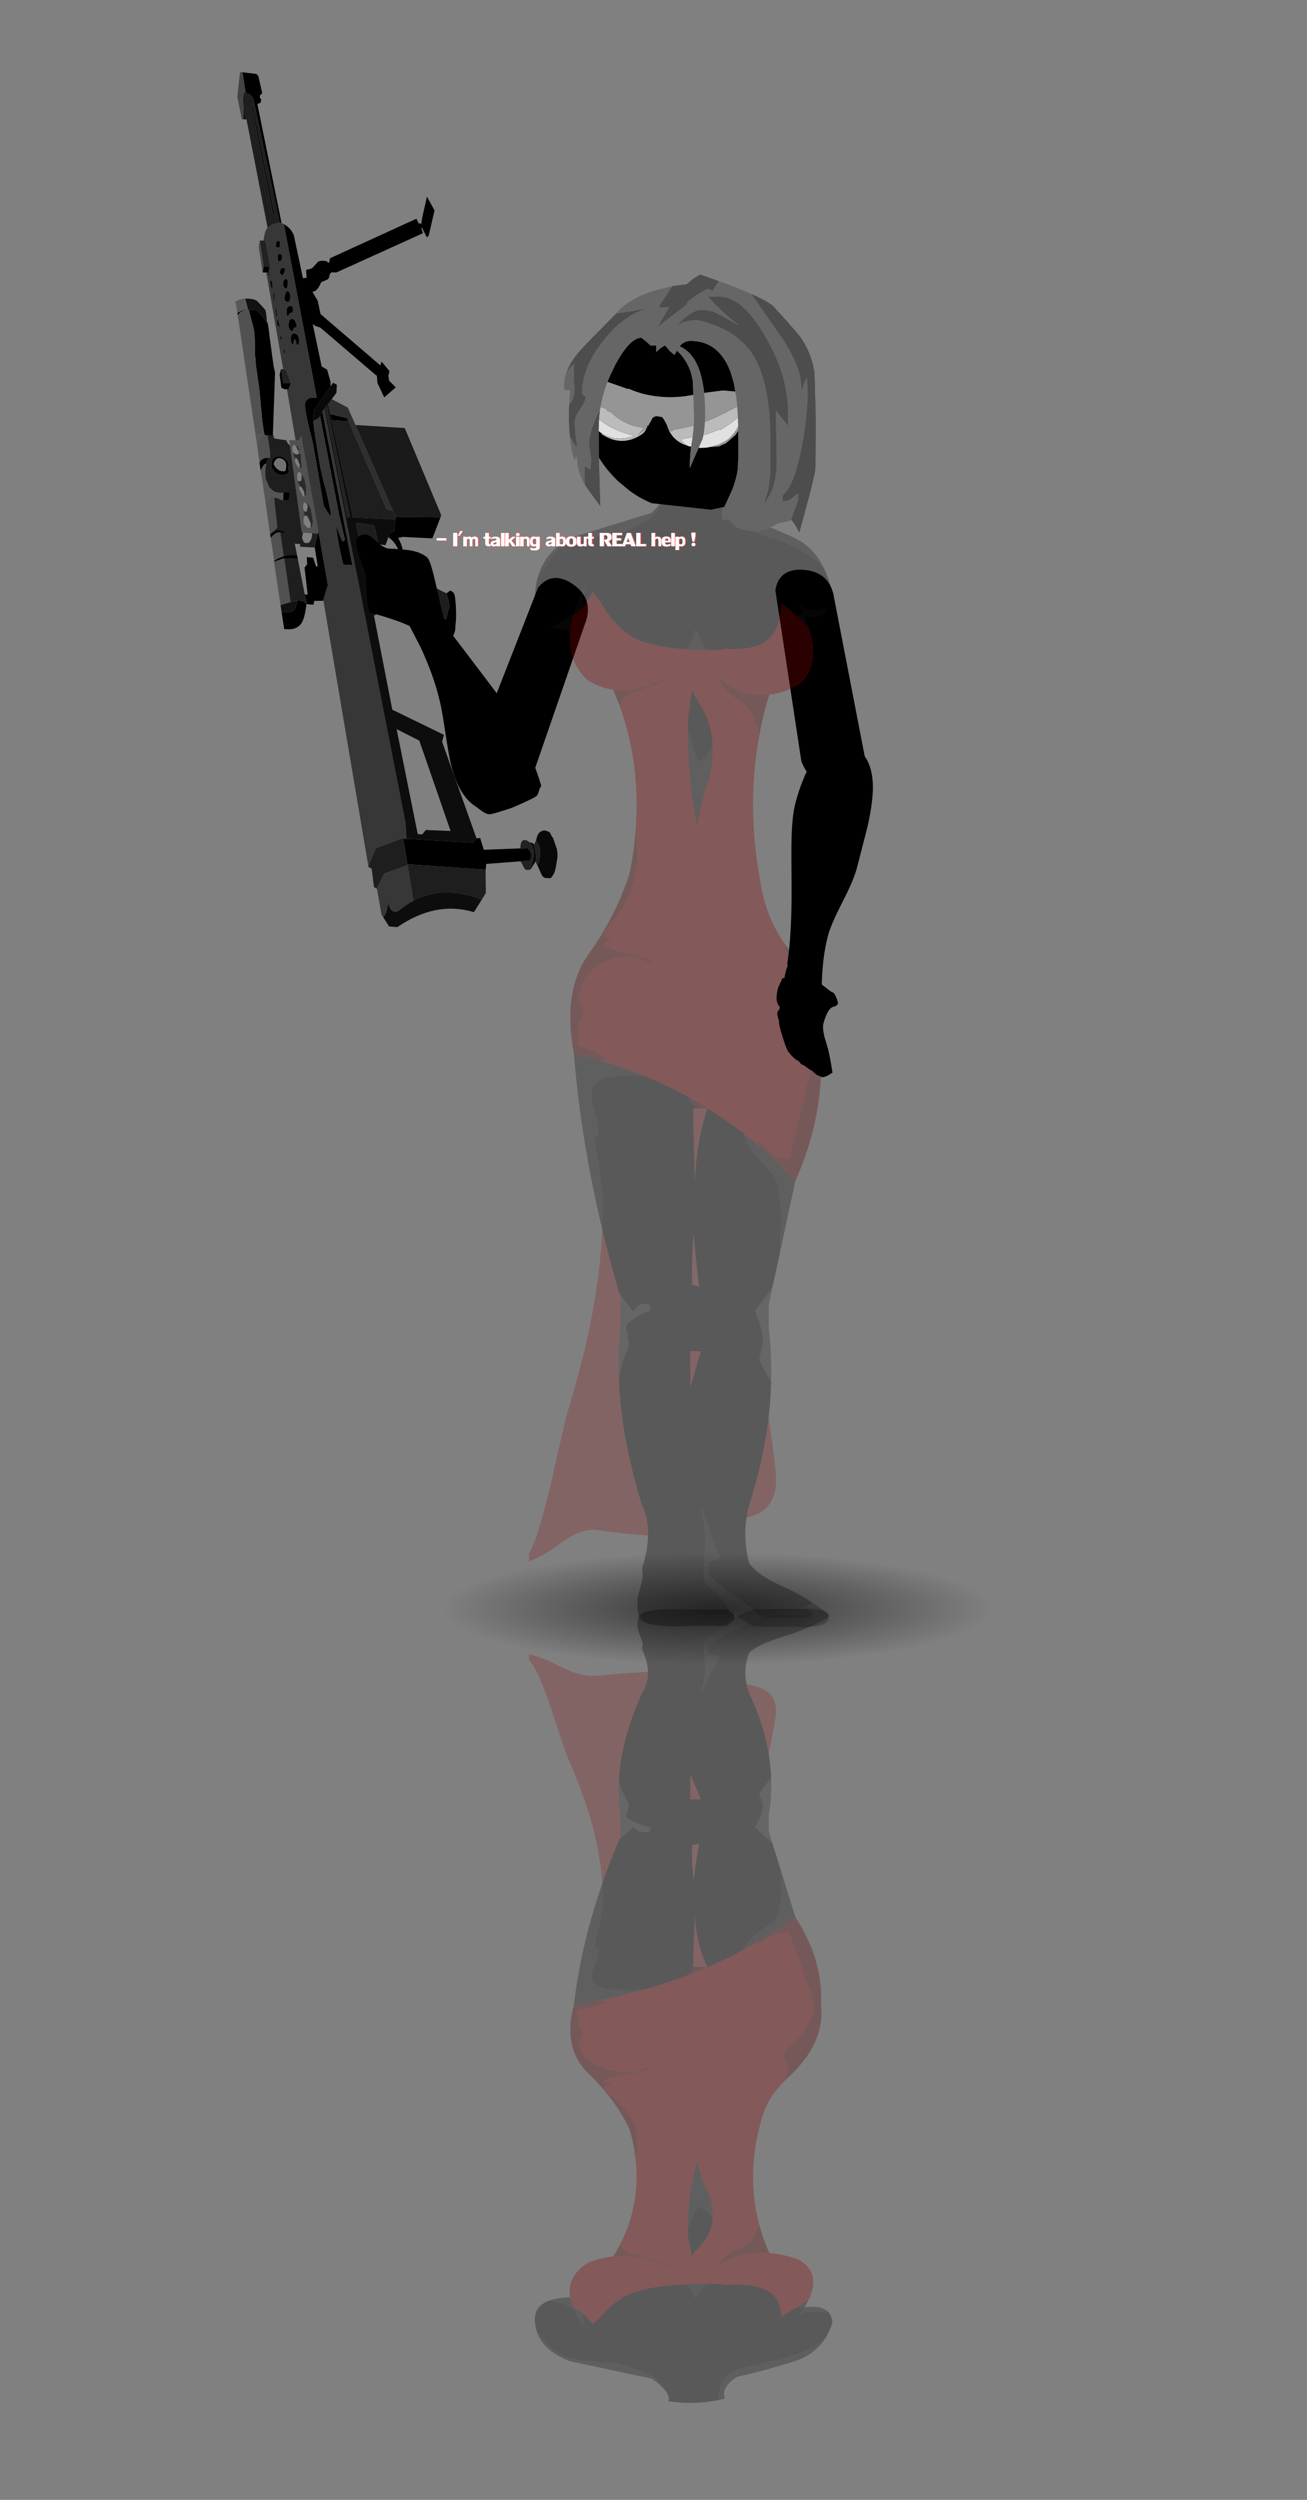 <?xml version="1.0" encoding="UTF-8" standalone="no"?>
<svg xmlns:xlink="http://www.w3.org/1999/xlink" height="4219.5px" width="2206.5px" xmlns="http://www.w3.org/2000/svg">
  <rect width="100%" height="100%" fill="#808080" stroke="none"/>
  <g transform="matrix(1.0, 0.0, 0.0, 1.0, 100.15, -256.4)">
    <use height="1349.3" transform="matrix(2.978, 0.0, 0.0, 2.978, -44.862, 293.988)" width="705.6" xlink:href="#sprite0"/>
    <use height="25.2" transform="matrix(1.629, 0.0, 0.0, 1.629, 637.225, 1145.487)" width="287.95" xlink:href="#sprite8"/>
  </g>
  <defs>
    <g id="sprite0" transform="matrix(1.0, 0.0, 0.0, 1.0, 312.3, 364.05)">
      <use height="651.3" transform="matrix(1.0, 0.0, 0.0, -0.691, -31.0, 985.25)" width="172.0" xlink:href="#sprite1"/>
      <use height="503.45" transform="matrix(0.649, 0.0, 0.0, 0.133, -87.6, 501.55)" width="503.45" xlink:href="#sprite2"/>
      <use height="40.5" transform="matrix(0.406, -0.913, 0.913, 0.406, -71.5, 59.05)" width="122.7" xlink:href="#sprite3"/>
      <use height="40.5" transform="matrix(-0.105, -0.994, 0.994, -0.105, 120.5, 69.65)" width="122.7" xlink:href="#sprite3"/>
      <use height="651.3" transform="matrix(1.0, 0.0, 0.0, 1.0, -31.0, -105.9)" width="172.0" xlink:href="#sprite1"/>
      <use height="58.3" transform="matrix(2.508, -0.007, 0.007, 2.508, -11.25, -220.85)" width="56.85" xlink:href="#sprite4"/>
      <use height="187.05" transform="matrix(0.966, 0.259, -0.259, 0.966, 130.65, 38.95)" width="59.85" xlink:href="#sprite5"/>
      <use height="197.25" transform="matrix(-0.422, -0.902, 0.902, -0.422, -105.35, 161.6)" width="490.25" xlink:href="#sprite6"/>
      <use height="51.45" transform="matrix(-0.511, -0.857, 0.857, -0.511, -56.9, 92.6)" width="178.4" xlink:href="#sprite7"/>
    </g>
    <g id="sprite1" transform="matrix(1.0, 0.0, 0.0, 1.0, 0.0, 0.0)">
      <use height="651.3" transform="matrix(1.0, 0.0, 0.0, 1.0, 0.0, 0.0)" width="172.0" xlink:href="#shape0"/>
    </g>
    <g id="shape0" transform="matrix(1.0, 0.0, 0.0, 1.0, 0.0, 0.0)">
      <path d="M167.25 51.4 Q170.3 57.7 172.0 65.9 171.75 71.35 169.7 74.5 L163.65 74.55 163.4 74.8 162.85 74.9 158.45 74.3 156.1 74.0 154.95 73.35 152.7 70.6 152.55 70.7 155.4 76.5 154.65 76.9 151.9 78.2 152.0 78.45 151.8 78.25 143.1 70.9 Q142.6 84.55 136.8 90.55 129.65 97.95 112.55 97.0 L107.0 97.65 100.3 97.75 97.85 92.45 Q95.2 87.05 94.1 85.9 93.2 90.95 91.3 94.15 L88.9 97.25 Q71.45 95.9 62.05 91.9 52.4 87.75 44.0 76.1 37.35 65.3 36.05 64.9 L30.9 73.05 30.75 70.7 Q30.75 66.35 30.9 65.45 31.2 63.5 32.8 59.6 L32.8 59.55 30.3 64.5 28.65 67.2 28.85 67.8 29.2 67.9 27.95 69.9 Q26.35 73.7 25.3 77.3 L23.1 77.8 22.0 79.45 Q20.9 80.8 19.05 81.45 L13.75 83.65 11.8 84.05 Q2.1 79.2 3.5 64.9 3.75 61.9 4.3 59.15 L4.95 56.45 5.4 56.55 Q12.05 45.2 16.35 41.1 L18.8 38.75 Q19.25 38.45 21.45 37.5 22.4 37.05 24.05 36.65 L27.3 35.55 29.0 34.8 35.7 34.2 Q37.85 34.15 38.4 33.7 L38.9 33.2 42.45 32.9 43.4 32.8 43.45 33.0 43.95 33.0 47.1 33.0 Q48.7 33.0 52.6 31.3 L62.1 26.9 66.1 24.5 69.05 22.5 Q70.85 21.05 72.35 19.1 74.6 16.25 75.15 13.55 80.25 6.55 79.0 1.4 93.25 -1.8 107.55 2.3 107.5 13.0 109.85 18.0 112.6 23.75 114.2 25.1 116.45 27.0 125.4 30.15 L127.6 30.7 Q129.65 31.3 132.35 32.55 135.25 33.85 138.6 34.65 L141.95 35.4 149.8 39.1 Q153.75 41.0 155.7 42.15 160.05 44.75 163.65 47.9 L167.25 51.4 M112.55 97.0 L112.6 96.9 110.85 96.9 112.55 97.0 M142.2 439.65 L138.1 458.6 133.3 465.35 128.1 472.05 131.35 481.15 Q132.6 485.3 132.6 489.55 132.6 491.5 131.6 495.3 L130.6 499.25 Q130.6 500.35 135.4 509.15 L137.3 512.5 Q137.0 522.3 135.9 532.2 133.1 556.7 124.95 581.95 123.9 585.65 123.35 589.45 121.4 602.25 124.8 615.1 127.05 618.55 131.75 621.8 136.95 625.45 147.5 630.05 152.35 632.25 160.5 637.5 L158.9 638.75 Q156.9 639.9 155.25 639.3 156.7 639.85 158.7 641.95 160.75 644.1 161.6 644.45 157.55 646.0 153.45 646.25 L143.35 646.35 Q132.85 646.35 129.35 643.85 124.85 639.3 118.6 635.05 111.85 630.45 109.05 628.2 104.4 624.5 101.6 620.85 L101.6 614.7 Q102.5 614.7 104.95 613.6 107.45 612.4 108.1 612.35 L108.1 611.4 Q107.45 610.8 103.25 598.95 99.0 586.75 98.1 582.55 L98.1 585.6 99.1 592.0 Q100.1 598.95 100.1 602.4 L99.1 617.8 Q99.1 625.05 99.25 625.4 99.6 626.25 105.6 631.7 108.05 633.95 111.7 639.05 L116.65 646.15 Q116.2 647.45 114.45 648.95 L112.3 650.8 Q97.3 650.55 89.5 650.85 69.95 651.6 64.95 648.3 62.6 646.8 61.9 643.75 61.5 641.9 61.5 636.9 61.5 634.6 63.0 629.35 64.5 624.1 64.5 622.05 L64.25 619.1 64.25 618.8 64.15 618.1 Q67.3 608.2 67.5 599.65 67.65 589.85 63.95 581.95 52.35 544.3 50.95 511.45 51.6 505.45 53.55 499.6 56.55 492.4 56.55 491.45 56.55 488.75 55.8 485.45 55.05 482.15 55.05 481.55 55.05 479.4 61.0 475.7 66.6 472.25 69.05 472.05 68.7 468.95 68.15 468.55 L65.3 468.25 Q62.8 468.25 61.75 469.35 61.05 470.05 59.05 472.5 L53.05 464.7 51.15 462.1 Q45.85 443.95 41.6 426.2 42.0 418.35 42.0 410.65 42.0 404.85 39.0 385.75 L37.25 374.35 38.95 372.4 Q39.55 371.45 39.55 370.2 39.55 366.65 37.55 360.05 35.55 353.4 35.55 350.6 35.55 343.25 41.55 340.7 45.8 338.9 56.05 338.8 L57.05 338.8 65.8 339.25 Q78.35 344.35 90.15 350.85 L91.55 353.5 94.25 357.6 93.0 357.6 94.05 400.3 Q94.9 375.6 101.2 357.35 L100.7 357.4 100.9 357.15 101.2 357.35 101.25 357.35 Q111.8 363.95 121.65 371.65 123.8 378.9 129.2 385.25 L134.9 391.35 Q138.2 394.75 139.6 396.95 140.85 398.9 142.0 406.95 143.1 414.55 143.1 420.1 L142.2 439.65 M90.05 142.95 L90.05 139.45 Q90.05 136.35 91.35 127.75 L92.3 120.5 Q94.35 124.4 98.75 131.35 103.9 141.3 104.1 152.15 L104.1 152.95 103.75 152.8 101.8 155.85 Q98.8 160.0 95.6 160.9 L91.3 147.45 90.05 142.95 M96.5 458.65 Q94.6 443.45 93.4 428.5 92.2 441.2 92.5 457.25 L96.5 458.65 M91.5 515.35 L97.5 495.05 91.5 495.05 91.5 515.35" fill="#000000" fill-opacity="0.306" fill-rule="evenodd" stroke="none"/>
      <path d="M167.25 51.4 L163.65 47.9 Q160.05 44.75 155.7 42.15 153.75 41.0 149.8 39.1 L141.95 35.4 138.6 34.65 Q135.25 33.85 132.35 32.55 129.65 31.3 127.6 30.7 L125.4 30.15 Q116.45 27.0 114.2 25.1 112.6 23.75 109.85 18.0 107.5 13.0 107.55 2.3 L111.0 3.4 Q108.95 13.35 118.0 21.4 133.8 26.45 150.4 34.05 161.3 39.1 167.25 51.4 M75.15 13.55 Q74.6 16.25 72.35 19.1 70.85 21.05 69.05 22.5 L66.1 24.5 62.1 26.9 52.6 31.3 Q48.7 33.0 47.1 33.0 L43.95 33.0 Q43.7 32.75 43.45 32.8 L43.4 32.8 42.45 32.9 38.9 33.2 38.4 33.7 Q37.85 34.15 35.7 34.2 L29.0 34.8 27.3 35.55 24.05 36.65 Q22.4 37.05 21.45 37.5 19.25 38.45 18.8 38.75 L16.35 41.1 Q12.05 45.2 5.4 56.55 L4.95 56.4 Q9.0 42.1 23.2 34.2 L69.5 19.9 Q72.9 16.55 75.15 13.55 M11.8 84.05 L13.75 83.65 19.05 81.45 Q20.9 80.8 22.0 79.45 L23.1 77.8 25.3 77.3 Q26.35 73.7 27.95 69.9 L29.2 67.9 28.85 67.8 28.65 67.2 30.3 64.5 32.8 59.55 32.8 59.6 Q31.2 63.5 30.9 65.45 30.75 66.35 30.75 70.7 L30.9 73.05 30.45 73.6 Q28.1 76.25 25.3 77.3 23.85 82.1 23.35 86.55 16.35 86.35 11.8 84.05 M88.9 97.25 L91.3 94.15 Q93.2 90.95 94.1 85.9 95.2 87.05 97.85 92.45 L100.3 97.75 93.4 97.5 88.9 97.25 M152.0 78.45 L151.9 78.2 154.65 76.9 155.4 76.5 152.55 70.7 152.7 70.6 154.95 73.35 156.1 74.0 158.45 74.3 162.85 74.9 163.4 74.8 163.65 74.55 169.7 74.5 Q165.95 80.2 156.25 78.45 L158.7 85.0 Q155.7 81.45 152.0 78.45 M150.95 398.75 L142.2 439.65 143.1 420.1 Q143.1 414.55 142.0 406.95 140.85 398.9 139.6 396.95 138.2 394.75 134.9 391.35 L129.2 385.25 Q123.8 378.9 121.65 371.65 L130.1 378.55 Q141.0 387.9 150.95 398.75 M160.5 637.5 L160.55 637.55 Q170.0 643.65 170.0 645.65 170.0 650.5 160.0 651.3 L139.5 651.3 127.8 651.1 Q125.7 650.25 123.35 648.9 L116.5 644.25 Q116.95 645.15 116.65 646.15 L111.7 639.05 Q108.05 633.95 105.6 631.7 99.6 626.25 99.25 625.4 99.1 625.05 99.1 617.8 L100.1 602.4 Q100.1 598.95 99.1 592.0 L98.1 585.6 98.1 582.55 Q99.0 586.75 103.25 598.95 107.45 610.8 108.1 611.4 L108.1 612.35 Q107.45 612.4 104.95 613.6 102.5 614.7 101.6 614.7 L101.6 620.85 Q104.4 624.5 109.05 628.2 111.85 630.45 118.6 635.05 124.85 639.3 129.35 643.85 132.85 646.35 143.35 646.35 L153.45 646.25 Q157.55 646.0 161.6 644.45 160.75 644.1 158.7 641.95 156.7 639.85 155.25 639.3 156.9 639.9 158.9 638.75 L160.5 637.5 M41.6 426.2 Q29.3 374.7 25.5 326.45 33.1 328.2 40.45 330.4 53.5 334.15 65.8 339.25 L57.05 338.8 56.05 338.8 Q45.8 338.9 41.55 340.7 35.55 343.25 35.55 350.6 35.55 353.4 37.55 360.05 39.55 366.65 39.55 370.2 39.55 371.45 38.95 372.4 L37.25 374.35 39.0 385.75 Q42.0 404.85 42.0 410.65 42.0 418.35 41.6 426.2 M90.05 142.95 L91.3 147.45 95.6 160.9 Q98.8 160.0 101.8 155.85 L103.75 152.8 104.1 152.95 Q104.1 165.1 101.9 171.25 98.1 181.8 95.6 196.95 L95.1 196.95 Q92.35 181.95 91.25 170.15 90.15 158.45 90.05 142.95" fill="#151515" fill-opacity="0.306" fill-rule="evenodd" stroke="none"/>
      <path d="M30.9 73.05 L36.05 64.9 Q37.35 65.3 44.0 76.1 52.4 87.75 62.05 91.9 71.45 95.9 88.9 97.25 L93.4 97.5 100.3 97.75 107.0 97.65 112.55 97.0 Q129.65 97.95 136.8 90.55 142.6 84.55 143.1 70.9 L151.8 78.25 152.0 78.45 Q155.7 81.45 158.7 85.0 165.7 106.75 153.0 117.4 144.35 122.0 136.25 122.95 121.05 124.75 107.9 113.7 108.9 118.75 114.85 123.3 L123.6 129.45 Q125.8 132.0 126.45 133.35 L129.0 140.55 130.6 145.9 Q125.05 175.8 128.15 208.0 129.1 217.8 131.0 227.75 134.0 248.85 145.2 264.45 L145.85 268.3 147.1 275.5 Q147.1 278.05 145.25 280.5 143.6 282.65 144.1 284.95 L143.35 284.95 Q146.1 290.35 154.1 302.15 161.1 314.2 161.1 324.85 161.1 330.2 159.15 338.1 L153.6 361.05 Q153.45 362.65 150.5 374.2 L147.6 385.6 142.1 385.6 137.4 382.8 Q133.45 380.3 130.1 375.2 L130.1 378.55 121.65 371.65 Q111.8 363.95 101.25 357.35 L101.2 357.35 100.9 357.15 100.8 357.1 Q95.55 353.8 90.15 350.85 78.35 344.35 65.8 339.25 53.5 334.15 40.45 330.4 42.85 329.4 44.05 329.4 L44.05 328.95 Q39.35 326.25 34.1 324.15 28.8 322.1 27.55 321.35 L28.05 316.25 28.55 311.95 Q28.55 307.4 29.55 307.25 30.55 307.1 30.55 304.35 30.55 301.9 29.55 299.15 28.55 296.3 28.55 294.9 28.55 285.35 36.55 278.4 44.75 271.3 56.55 271.3 60.7 271.3 63.25 272.95 65.85 274.6 70.5 274.6 L70.55 274.15 Q68.0 272.5 54.8 269.35 43.5 266.75 42.55 263.75 46.75 261.55 47.55 260.85 L43.05 260.4 43.05 257.1 49.4 248.75 Q53.15 243.65 55.4 239.45 61.55 227.8 61.55 212.95 L61.25 208.0 60.45 200.15 Q63.35 162.25 51.4 129.25 54.4 123.65 57.05 122.55 59.25 121.7 70.9 117.55 78.75 114.15 82.55 110.25 63.65 122.35 47.8 120.15 40.3 119.1 33.5 114.9 21.35 103.9 23.35 86.55 23.85 82.1 25.3 77.3 28.1 76.25 30.45 73.6 L30.9 73.05 M104.1 152.95 L104.1 152.15 Q103.9 141.3 98.75 131.35 94.35 124.4 92.3 120.5 L91.35 127.75 Q90.05 136.35 90.05 139.45 L90.05 142.95 Q90.15 158.45 91.25 170.15 92.35 181.95 95.1 196.95 L95.6 196.95 Q98.1 181.8 101.9 171.25 104.1 165.1 104.1 152.95" fill="#8f0101" fill-opacity="0.306" fill-rule="evenodd" stroke="none"/>
      <path d="M43.95 33.0 L43.45 33.0 43.4 32.8 43.45 32.8 Q43.7 32.75 43.95 33.0 M5.4 56.55 L4.95 56.45 4.95 56.4 5.4 56.55" fill="#333333" fill-opacity="0.306" fill-rule="evenodd" stroke="none"/>
      <path d="M136.25 122.95 Q132.75 134.25 130.6 145.9 L129.0 140.55 126.45 133.35 Q125.8 132.0 123.6 129.45 L114.85 123.3 Q108.9 118.75 107.9 113.7 121.05 124.75 136.25 122.95 M145.2 264.45 L146.3 265.95 Q168.4 295.1 165.5 327.4 166.85 363.1 150.95 398.75 141.0 387.9 130.1 378.55 L130.1 375.2 Q133.45 380.3 137.4 382.8 L142.1 385.6 147.6 385.6 150.5 374.2 Q153.45 362.65 153.6 361.05 L159.15 338.1 Q161.1 330.2 161.1 324.85 161.1 314.2 154.1 302.15 146.1 290.35 143.35 284.95 L144.1 284.95 Q143.6 282.65 145.25 280.5 147.1 278.05 147.1 275.5 L145.85 268.3 145.2 264.45 M25.5 326.45 Q18.95 291.95 33.0 271.2 49.15 248.7 57.0 224.45 58.7 216.15 59.7 208.0 L60.45 200.15 61.25 208.0 61.55 212.95 Q61.55 227.8 55.4 239.45 53.15 243.65 49.4 248.75 L43.05 257.1 43.05 260.4 47.55 260.85 Q46.75 261.55 42.55 263.75 43.5 266.75 54.8 269.35 68.0 272.5 70.55 274.15 L70.5 274.6 Q65.85 274.6 63.25 272.95 60.7 271.3 56.55 271.3 44.75 271.3 36.55 278.4 28.55 285.35 28.55 294.9 28.55 296.3 29.55 299.15 30.55 301.9 30.55 304.35 30.55 307.1 29.55 307.25 28.55 307.4 28.55 311.95 L28.05 316.25 27.55 321.35 Q28.8 322.1 34.1 324.15 39.35 326.25 44.05 328.95 L44.05 329.4 Q42.85 329.4 40.45 330.4 33.1 328.2 25.5 326.45 M51.4 129.25 L47.8 120.15 Q63.65 122.35 82.55 110.25 78.75 114.15 70.9 117.55 59.25 121.7 57.05 122.55 54.4 123.65 51.4 129.25" fill="#5c0101" fill-opacity="0.306" fill-rule="evenodd" stroke="none"/>
      <path d="M135.9 532.2 L137.1 540.95 Q140.1 562.55 140.1 567.45 140.1 580.7 131.75 586.15 129.1 587.85 123.35 589.45 123.9 585.65 124.95 581.95 133.1 556.7 135.9 532.2 M67.5 599.65 L51.7 598.15 37.0 596.25 Q28.6 596.25 19.8 602.6 L11.55 608.4 Q6.05 611.95 0.0 614.2 L0.0 609.45 Q4.7 602.8 12.5 569.9 20.15 535.45 22.0 529.2 31.1 499.3 35.85 474.0 40.45 449.4 41.6 426.2 45.85 443.95 51.15 462.1 L51.95 464.85 51.95 480.9 Q50.25 495.6 50.95 511.45 52.35 544.3 63.95 581.95 67.65 589.85 67.5 599.65 M94.25 357.6 L100.7 357.4 101.2 357.35 Q94.9 375.6 94.05 400.3 L93.0 357.6 94.25 357.6 M91.5 515.35 L91.5 495.05 97.5 495.05 91.5 515.35" fill="#8f0101" fill-opacity="0.22" fill-rule="evenodd" stroke="none"/>
      <path d="M90.15 350.85 Q95.55 353.8 100.8 357.1 L100.9 357.15 100.7 357.4 94.25 357.6 91.55 353.5 90.15 350.85" fill="#430101" fill-opacity="0.306" fill-rule="evenodd" stroke="none"/>
      <path d="M96.5 458.65 L92.5 457.25 Q92.2 441.2 93.4 428.5 94.6 443.45 96.5 458.65" fill="#8f0101" fill-opacity="0.188" fill-rule="evenodd" stroke="none"/>
      <path d="M138.1 458.6 L135.95 468.65 135.95 481.85 Q137.7 497.0 137.3 512.5 L135.4 509.15 Q130.6 500.35 130.6 499.25 L131.6 495.3 Q132.6 491.5 132.6 489.55 132.6 485.3 131.35 481.15 L128.1 472.05 133.3 465.35 138.1 458.6 M51.15 462.1 L53.05 464.7 59.05 472.5 Q61.05 470.05 61.75 469.35 62.8 468.25 65.3 468.25 L68.15 468.55 Q68.7 468.95 69.05 472.05 66.6 472.25 61.0 475.7 55.05 479.4 55.05 481.55 55.05 482.15 55.8 485.45 56.55 488.75 56.55 491.45 56.55 492.4 53.55 499.6 51.6 505.45 50.95 511.45 50.25 495.6 51.95 480.9 L51.95 464.85 51.15 462.1" fill="#2b2b2b" fill-opacity="0.306" fill-rule="evenodd" stroke="none"/>
      <path d="M21.55 361.0 Q22.55 360.05 22.55 359.1 L23.05 359.1" fill="none" stroke="#ff0000" stroke-linecap="round" stroke-linejoin="round" stroke-opacity="0.306" stroke-width="0.05"/>
    </g>
    <g id="sprite2" transform="matrix(1.0, 0.0, 0.0, 1.0, 0.0, 0.0)">
      <use height="503.45" transform="matrix(1.0, 0.0, 0.0, 1.0, 0.0, 0.0)" width="503.45" xlink:href="#shape1"/>
    </g>
    <g id="shape1" transform="matrix(1.0, 0.0, 0.0, 1.0, 0.0, 0.0)">
      <path d="M429.7 73.7 Q503.45 147.4 503.45 251.7 503.45 356.0 429.7 429.7 356.0 503.45 251.7 503.45 147.4 503.45 73.7 429.7 0.0 356.0 0.0 251.7 0.0 147.4 73.7 73.7 147.4 0.0 251.7 0.0 356.0 0.0 429.7 73.7" fill="url(#gradient0)" fill-rule="evenodd" stroke="none"/>
    </g>
    <radialGradient cx="0" cy="0" gradientTransform="matrix(0.31, 0.0, 0.0, 0.31, 251.75, 251.75)" gradientUnits="userSpaceOnUse" id="gradient0" r="819.2" spreadMethod="pad">
      <stop offset="0.051" stop-color="#000000" stop-opacity="0.549"/>
      <stop offset="0.945" stop-color="#000000" stop-opacity="0.0"/>
    </radialGradient>
    <g id="sprite3" transform="matrix(1.0, 0.0, 0.0, 1.0, 0.0, 0.0)">
      <use height="40.5" transform="matrix(1.0, 0.0, 0.0, 1.0, 0.0, 0.0)" width="122.7" xlink:href="#shape2"/>
    </g>
    <g id="shape2" transform="matrix(1.0, 0.0, 0.0, 1.0, 0.0, 0.0)">
      <path d="M122.6 14.9 Q120.85 30.45 107.1 32.45 L13.45 40.5 Q1.55 38.55 0.0 21.3 1.0 7.7 14.65 4.45 L112.4 0.0 Q123.65 3.0 122.6 14.9" fill="#000000" fill-rule="evenodd" stroke="none"/>
    </g>
    <g id="sprite4" transform="matrix(1.0, 0.0, 0.0, 1.0, 0.0, 0.0)">
      <use height="58.3" transform="matrix(1.0, 0.0, 0.0, 1.0, 0.0, 0.0)" width="56.85" xlink:href="#shape3"/>
    </g>
    <g id="shape3" transform="matrix(1.0, 0.0, 0.0, 1.0, 0.0, 0.0)">
      <path d="M42.4 4.45 Q46.2 6.15 47.35 7.25 L50.4 10.6 53.1 13.75 Q55.9 17.5 56.6 22.25 L56.6 22.4 56.85 32.25 Q56.85 43.35 56.65 44.65 L55.7 48.75 53.1 58.25 53.05 58.3 52.15 56.65 51.35 55.5 51.25 55.45 52.85 51.0 52.85 49.5 51.35 50.65 Q50.5 51.35 49.35 51.25 L49.35 50.0 50.45 48.75 Q52.4 45.85 53.8 38.45 55.5 29.45 54.85 23.25 53.8 25.5 53.6 26.9 53.8 24.75 53.15 22.25 52.15 18.8 49.5 14.7 L42.4 4.45 M7.8 41.25 L8.0 48.75 8.1 52.25 5.55 48.75 5.05 48.05 4.6 47.35 4.6 43.25 5.85 44.0 6.1 41.6 5.6 38.35 Q5.6 37.1 6.05 35.5 L6.7 33.3 Q7.35 31.55 8.1 30.55 7.9 31.9 7.85 33.25 L7.8 35.5 7.8 41.25 M1.3 36.6 L1.2 35.5 Q1.0 32.7 1.15 29.3 2.2 28.3 2.35 26.05 2.1 21.4 2.35 20.0 L1.6 20.7 Q1.15 21.15 0.85 21.75 L0.7 21.7 Q1.6 19.4 3.8 16.95 L5.15 15.5 11.6 9.0 11.85 8.75 14.95 8.3 18.35 7.75 18.4 7.8 Q13.4 9.2 8.8 15.0 6.3 18.15 5.15 21.15 4.1 23.8 4.1 26.35 4.1 27.3 4.5 27.25 4.85 27.2 4.85 27.75 4.85 28.6 3.6 30.35 2.35 32.05 2.35 33.5 L2.5 35.5 2.5 35.9 2.85 38.75 2.75 38.85 1.3 36.6 M24.5 2.65 L25.35 2.5 27.75 2.2 29.35 0.9 30.85 0.0 35.0 1.5 34.35 2.5 33.6 3.75 33.05 3.4 32.35 3.25 Q29.0 5.1 27.6 6.5 L28.1 6.5 24.4 9.35 Q21.55 11.4 21.1 12.0 L23.85 7.25 21.6 7.5 21.6 7.0 23.6 4.0 24.5 2.65 M44.6 22.25 Q43.8 19.9 42.65 18.1 38.9 12.25 30.1 10.25 28.35 10.3 26.6 10.9 L25.6 11.3 27.65 9.55 Q29.75 8.0 30.85 8.0 32.95 8.0 34.5 8.75 L39.6 11.5 39.5 11.3 39.35 11.25 Q36.6 9.4 32.6 5.0 L35.35 5.0 Q40.45 5.2 45.5 14.05 47.9 18.2 49.2 22.25 50.5 26.55 50.6 30.75 L50.6 34.25 47.85 30.75 48.0 42.1 Q48.05 45.95 46.9 48.75 46.2 50.45 45.1 51.75 L46.1 48.75 46.55 45.2 46.6 37.25 Q46.6 28.05 44.6 22.25" fill="#4d4d4d" fill-rule="evenodd" stroke="none"/>
      <path d="M51.35 55.5 L51.3 55.55 51.2 55.6 49.75 55.95 Q48.5 56.15 47.85 56.5 45.1 58.0 44.25 58.0 L41.4 57.85 40.8 57.75 Q37.75 57.15 37.6 55.25 L35.6 55.5 35.6 53.5 36.15 52.5 37.9 48.75 Q38.8 46.45 39.15 44.35 39.35 42.95 39.35 37.25 39.35 31.65 38.95 28.0 L38.35 24.5 37.7 22.25 Q35.1 15.0 28.6 15.0 27.1 15.0 26.15 16.2 29.4 17.65 30.8 22.25 31.85 25.75 31.85 31.1 31.85 35.1 31.25 37.2 L28.35 43.75 Q28.35 40.55 28.85 37.7 29.35 34.8 29.35 32.0 L29.1 24.1 28.7 22.25 Q27.75 19.25 25.55 17.2 L24.95 18.15 23.9 17.25 22.85 16.0 Q21.8 16.5 20.85 17.5 L20.85 16.0 19.55 16.0 18.8 15.3 17.5 14.25 Q14.85 14.25 11.5 20.5 L10.65 22.25 Q8.7 26.4 8.1 30.55 7.35 31.55 6.7 33.3 L6.05 35.5 Q5.6 37.1 5.6 38.35 L6.1 41.6 5.85 44.0 4.6 43.25 4.6 47.35 Q3.0 44.6 2.85 41.25 L2.6 41.0 2.5 41.4 2.35 42.0 Q1.6 39.75 1.3 36.6 L2.75 38.85 2.85 38.75 2.5 35.9 2.5 35.5 2.35 33.5 Q2.35 32.05 3.6 30.35 4.85 28.6 4.85 27.75 4.85 27.2 4.5 27.25 4.1 27.3 4.1 26.35 4.1 23.8 5.15 21.15 6.3 18.15 8.8 15.0 13.4 9.2 18.4 7.8 L18.35 7.75 14.95 8.3 11.85 8.75 11.9 8.65 Q14.95 5.15 21.25 3.4 L24.5 2.65 23.6 4.0 21.6 7.0 21.6 7.5 23.85 7.25 21.1 12.0 Q21.55 11.4 24.4 9.35 L28.1 6.5 27.6 6.5 Q29.0 5.1 32.35 3.25 L33.05 3.4 33.6 3.75 34.35 2.5 35.0 1.5 37.75 2.5 38.15 2.65 42.4 4.45 49.5 14.7 Q52.15 18.8 53.15 22.25 53.8 24.75 53.6 26.9 53.8 25.5 54.85 23.25 55.5 29.45 53.8 38.45 52.4 45.85 50.45 48.75 L49.35 50.0 49.35 51.25 Q50.5 51.35 51.35 50.65 L52.85 49.5 52.85 51.0 51.25 55.45 51.35 55.5 M1.15 29.3 L1.35 26.0 0.1 26.0 Q-0.2 23.95 0.65 21.75 L0.7 21.7 0.85 21.75 Q1.15 21.15 1.6 20.7 L2.35 20.0 Q2.1 21.4 2.35 26.05 2.2 28.3 1.15 29.3 M44.6 22.25 Q46.6 28.05 46.6 37.25 L46.55 45.2 46.1 48.75 45.1 51.75 Q46.2 50.45 46.9 48.75 48.05 45.95 48.0 42.1 L47.85 30.75 50.6 34.25 50.6 30.75 Q50.5 26.55 49.2 22.25 47.9 18.2 45.5 14.05 40.45 5.2 35.35 5.0 L32.6 5.0 Q36.6 9.4 39.35 11.25 L39.5 11.3 39.6 11.5 34.5 8.75 Q32.95 8.0 30.85 8.0 29.75 8.0 27.65 9.55 L25.6 11.3 26.6 10.9 Q28.35 10.3 30.1 10.25 38.9 12.25 42.65 18.1 43.8 19.9 44.6 22.25" fill="#666666" fill-rule="evenodd" stroke="none"/>
      <path d="M36.15 52.5 L33.15 53.15 19.75 51.65 Q17.05 50.55 14.65 48.75 L12.15 46.65 11.65 46.15 Q9.35 43.85 7.8 41.25 L7.8 35.5 7.85 33.25 Q7.9 31.9 8.1 30.55 8.7 26.4 10.65 22.25 L11.5 20.5 Q14.85 14.25 17.5 14.25 L18.8 15.3 19.55 16.0 20.85 16.0 20.85 17.5 Q21.8 16.5 22.85 16.0 L23.9 17.25 24.95 18.15 25.55 17.2 Q27.75 19.25 28.7 22.25 L29.1 24.1 29.35 32.0 Q29.35 34.8 28.85 37.7 28.35 40.55 28.35 43.75 L31.25 37.2 Q31.85 35.1 31.85 31.1 31.85 25.75 30.8 22.25 29.4 17.65 26.15 16.2 27.1 15.0 28.6 15.0 35.1 15.0 37.7 22.25 L38.35 24.5 38.95 28.0 Q39.35 31.65 39.35 37.25 39.35 42.95 39.15 44.35 38.8 46.45 37.9 48.75 L36.15 52.5" fill="#000000" fill-rule="evenodd" stroke="none"/>
      <path d="M7.0 34.55 L7.4 35.05 7.35 35.1 Q5.65 33.75 5.0 31.7 L5.1 31.6 4.95 31.0 4.7 30.4 Q4.6 30.25 4.5 30.4 3.9 28.45 3.95 26.4 L4.05 24.95 5.25 23.4 7.6 23.35 7.65 23.45 8.7 23.7 8.7 23.8 14.35 25.8 14.6 25.75 Q16.45 26.6 18.4 27.05 24.4 28.4 30.4 26.9 L35.85 26.2 38.7 26.45 39.75 26.6 39.75 26.95 40.2 27.0 40.55 27.7 Q41.15 28.95 40.95 30.4 L40.9 30.4 40.9 30.45 40.85 31.1 Q40.6 33.15 39.55 35.0 L38.7 36.3 36.55 38.15 34.95 38.85 30.75 39.2 32.35 39.1 34.9 38.45 36.6 37.55 Q38.1 36.5 39.1 34.75 39.8 33.5 39.95 32.05 L39.95 31.85 40.25 29.5 39.6 29.7 38.15 30.35 35.9 31.5 Q30.65 34.2 24.7 35.05 L24.65 35.15 Q23.95 35.75 23.45 34.75 L23.25 34.1 22.6 32.85 22.15 32.2 21.0 32.0 20.75 32.0 Q20.35 32.1 20.0 32.35 L19.0 34.15 18.7 34.2 18.8 34.5 18.6 34.7 16.65 36.3 18.0 34.6 Q13.7 34.1 10.65 31.15 L10.6 31.0 10.4 30.95 10.25 30.95 10.05 30.9 9.9 30.85 9.8 30.75 9.65 30.6 9.55 30.5 9.55 30.3 8.35 29.9 Q7.45 29.6 6.7 29.0 L4.95 27.25 4.9 27.55 4.8 27.85 4.7 28.4 4.7 28.95 4.75 29.2 4.85 29.75 Q5.15 32.15 6.65 34.05 L6.95 34.45 7.0 34.55" fill="#959595" fill-rule="evenodd" stroke="none"/>
      <path d="M7.0 34.55 L6.95 34.45 6.65 34.05 Q5.15 32.15 4.85 29.75 L5.55 30.6 Q9.85 35.1 15.95 36.4 L15.25 36.6 Q11.65 37.75 8.5 35.85 L8.0 35.5 7.0 34.55 M39.95 31.85 L39.95 32.05 Q39.8 33.5 39.1 34.75 38.1 36.5 36.6 37.55 L34.9 38.45 32.35 39.1 30.75 39.2 28.15 38.8 27.85 38.7 27.8 38.6 27.2 38.25 26.3 37.25 32.25 36.1 35.3 34.95 35.25 35.2 37.4 33.8 39.95 31.85" fill="#e1e1e1" fill-rule="evenodd" stroke="none"/>
      <path d="M4.85 29.75 L4.75 29.2 4.7 28.95 4.7 28.4 4.8 27.85 4.9 27.55 4.95 27.25 6.7 29.0 Q7.45 29.6 8.35 29.9 L9.55 30.3 9.55 30.5 9.65 30.6 9.8 30.75 9.9 30.85 10.05 30.9 10.25 30.95 10.4 30.95 10.6 31.0 10.65 31.15 Q13.7 34.1 18.0 34.6 L16.65 36.3 18.6 34.7 Q18.3 35.55 17.5 36.1 13.0 39.05 8.45 36.0 L8.5 35.9 8.5 35.85 Q11.65 37.75 15.25 36.6 L15.95 36.4 Q9.85 35.1 5.55 30.6 L4.85 29.75 M23.45 34.75 Q23.95 35.75 24.65 35.15 L24.7 35.05 Q30.65 34.2 35.9 31.5 L38.15 30.35 39.6 29.7 40.25 29.5 39.95 31.85 37.4 33.8 35.25 35.2 35.3 34.95 32.25 36.1 26.3 37.25 27.2 38.25 27.8 38.6 27.75 38.65 Q24.7 37.7 23.45 34.75" fill="#bbbbbb" fill-rule="evenodd" stroke="none"/>
      <path d="M42.4 4.45 Q46.2 6.15 47.35 7.25 L50.4 10.6 53.1 13.75 Q55.9 17.5 56.6 22.25 L56.6 22.4 56.85 32.25 Q56.85 43.35 56.65 44.65 L55.7 48.75 53.1 58.25 53.05 58.3 52.15 56.65 51.35 55.5 51.25 55.45 52.85 51.0 52.85 49.5 51.35 50.65 Q50.5 51.35 49.35 51.25 L49.35 50.0 50.45 48.75 Q52.4 45.85 53.8 38.45 55.5 29.45 54.85 23.25 53.8 25.5 53.6 26.9 53.8 24.75 53.15 22.25 52.15 18.8 49.5 14.7 L42.4 4.45 M8.1 30.55 Q7.9 31.9 7.85 33.25 L7.8 35.5 7.8 41.25 8.0 48.75 8.1 52.25 5.55 48.75 5.05 48.05 4.6 47.35 4.6 43.25 5.85 44.0 6.1 41.6 5.6 38.35 Q5.6 37.1 6.05 35.5 L6.7 33.3 Q7.35 31.55 8.1 30.55 M1.3 36.6 L1.2 35.5 Q1.0 32.7 1.15 29.3 2.2 28.3 2.35 26.05 2.1 21.4 2.35 20.0 L1.6 20.7 Q1.15 21.15 0.85 21.75 L0.7 21.7 Q1.6 19.4 3.8 16.95 L5.15 15.5 11.6 9.0 11.85 8.75 14.95 8.3 18.35 7.75 18.4 7.8 Q13.4 9.2 8.8 15.0 6.3 18.15 5.15 21.15 4.1 23.8 4.1 26.35 4.1 27.3 4.5 27.25 4.85 27.2 4.85 27.75 4.85 28.6 3.6 30.35 2.35 32.05 2.35 33.5 L2.5 35.5 2.5 35.9 2.85 38.75 2.75 38.85 1.3 36.6 M24.5 2.65 L25.35 2.5 27.75 2.2 29.35 0.9 30.85 0.0 35.0 1.5 34.35 2.5 33.6 3.75 33.05 3.4 32.35 3.25 Q29.0 5.1 27.6 6.5 L28.1 6.5 24.4 9.35 Q21.55 11.4 21.1 12.0 L23.85 7.25 21.6 7.5 21.6 7.0 23.6 4.0 24.5 2.65 M45.5 14.05 Q47.9 18.2 49.2 22.25 50.5 26.55 50.6 30.75 L50.6 34.25 47.85 30.75 48.0 42.1 Q48.05 45.95 46.9 48.75 46.2 50.45 45.1 51.75 L46.1 48.75 46.55 45.2 46.6 37.25 Q46.6 28.05 44.6 22.25 43.8 19.9 42.65 18.1 38.9 12.25 30.1 10.25 28.35 10.3 26.6 10.9 L25.6 11.3 27.65 9.55 Q29.75 8.0 30.85 8.0 32.95 8.0 34.5 8.75 L39.6 11.5 39.5 11.3 39.35 11.25 Q36.6 9.4 32.6 5.0 L35.35 5.0 Q40.45 5.2 45.5 14.05" fill="#4d4d4d" fill-rule="evenodd" stroke="none"/>
      <path d="M51.35 55.5 L51.3 55.55 51.2 55.6 49.75 55.95 Q48.5 56.15 47.85 56.5 45.1 58.0 44.25 58.0 L41.4 57.85 40.8 57.75 Q37.75 57.15 37.6 55.25 L35.6 55.5 35.6 53.5 36.15 52.5 37.9 48.75 Q38.8 46.45 39.15 44.35 39.35 42.95 39.35 37.25 39.35 31.65 38.95 28.0 L38.35 24.5 37.7 22.25 Q35.1 15.0 28.6 15.0 27.1 15.0 26.15 16.2 29.4 17.65 30.8 22.25 31.85 25.75 31.85 31.1 31.85 35.1 31.25 37.2 L28.35 43.75 Q28.35 40.55 28.85 37.7 29.35 34.8 29.35 32.0 L29.1 24.1 28.7 22.25 Q27.75 19.25 25.55 17.2 L24.95 18.15 23.9 17.25 22.85 16.0 Q21.8 16.5 20.85 17.5 L20.85 16.0 19.55 16.0 18.8 15.3 17.5 14.25 Q14.85 14.25 11.5 20.5 L10.65 22.25 Q8.7 26.4 8.1 30.55 7.35 31.55 6.7 33.3 L6.05 35.5 Q5.6 37.1 5.6 38.35 L6.1 41.6 5.85 44.0 4.6 43.25 4.6 47.35 Q3.0 44.6 2.85 41.25 L2.6 41.0 2.5 41.4 2.35 42.0 Q1.6 39.75 1.3 36.6 L2.75 38.85 2.85 38.75 2.5 35.9 2.5 35.5 2.35 33.5 Q2.35 32.05 3.6 30.35 4.85 28.6 4.85 27.75 4.85 27.2 4.5 27.25 4.1 27.3 4.1 26.35 4.1 23.8 5.15 21.15 6.3 18.15 8.8 15.0 13.4 9.2 18.4 7.8 L18.35 7.75 14.95 8.3 11.85 8.75 11.9 8.65 Q14.95 5.15 21.25 3.4 L24.5 2.65 23.6 4.0 21.6 7.0 21.6 7.5 23.85 7.25 21.1 12.0 Q21.55 11.4 24.4 9.35 L28.1 6.5 27.6 6.5 Q29.0 5.1 32.35 3.25 L33.05 3.4 33.6 3.75 34.35 2.5 35.0 1.5 37.75 2.5 38.15 2.65 42.4 4.45 49.5 14.7 Q52.15 18.8 53.15 22.25 53.8 24.75 53.6 26.9 53.8 25.5 54.85 23.25 55.5 29.45 53.8 38.45 52.4 45.85 50.45 48.75 L49.35 50.0 49.35 51.25 Q50.5 51.35 51.35 50.65 L52.85 49.5 52.85 51.0 51.25 55.45 51.35 55.5 M1.15 29.3 L1.35 26.0 0.1 26.0 Q-0.2 23.95 0.65 21.75 L0.7 21.7 0.85 21.75 Q1.15 21.15 1.6 20.7 L2.35 20.0 Q2.1 21.4 2.35 26.05 2.2 28.3 1.15 29.3 M45.5 14.05 Q40.45 5.2 35.35 5.0 L32.6 5.0 Q36.6 9.4 39.35 11.25 L39.5 11.3 39.6 11.5 34.5 8.75 Q32.95 8.0 30.85 8.0 29.75 8.0 27.65 9.55 L25.6 11.3 26.6 10.9 Q28.35 10.3 30.1 10.25 38.9 12.25 42.65 18.1 43.8 19.9 44.6 22.25 46.6 28.05 46.6 37.25 L46.55 45.2 46.1 48.75 45.1 51.75 Q46.2 50.45 46.9 48.75 48.05 45.95 48.0 42.1 L47.85 30.75 50.6 34.25 50.6 30.75 Q50.5 26.55 49.2 22.25 47.9 18.2 45.5 14.05" fill="#666666" fill-rule="evenodd" stroke="none"/>
    </g>
    <g id="sprite5" transform="matrix(1.0, 0.0, 0.0, 1.0, 0.0, 0.0)">
      <use height="187.05" transform="matrix(1.0, 0.0, 0.0, 1.0, 0.0, 0.0)" width="59.85" xlink:href="#shape4"/>
    </g>
    <g id="shape4" transform="matrix(1.0, 0.0, 0.0, 1.0, 0.0, 0.0)">
      <path d="M40.3 21.65 Q42.4 30.05 42.95 43.4 L43.2 67.7 Q43.2 74.65 40.25 88.35 37.3 102.15 37.3 108.45 37.3 119.75 40.35 133.3 L41.05 136.35 Q46.85 138.9 47.25 138.9 L47.55 139.0 48.15 139.1 Q49.25 139.1 51.0 141.5 52.65 143.7 52.65 144.3 52.65 145.5 51.9 146.05 L50.2 147.2 Q47.7 149.4 47.7 157.5 47.7 160.05 50.25 164.7 L54.0 170.85 Q56.25 174.9 59.85 183.0 59.85 183.4 59.65 183.3 59.4 183.25 59.4 183.6 L57.6 185.45 Q55.65 187.05 54.75 187.05 L53.35 186.85 51.95 186.6 Q51.4 186.6 49.75 185.7 48.1 184.8 47.15 184.8 L45.15 184.0 Q43.2 183.15 42.2 183.15 41.5 183.15 40.5 182.3 39.5 181.4 38.25 181.4 L37.2 180.95 36.15 180.45 34.5 179.45 33.15 178.4 Q32.15 178.4 27.6 171.3 23.1 164.2 23.1 162.8 L22.0 160.95 Q20.85 159.3 20.85 157.8 L21.5 156.3 21.35 154.7 20.6 154.2 Q17.65 151.95 17.65 144.75 17.65 143.8 18.65 138.55 L19.65 138.55 19.45 133.65 19.65 130.5 19.2 130.6 Q17.45 113.55 9.8 85.9 4.3 66.15 3.1 60.9 0.0 48.1 0.0 40.75 0.0 26.8 2.95 15.7 7.1 0.0 15.7 0.0 34.8 0.0 40.3 21.65" fill="#000000" fill-rule="evenodd" stroke="none"/>
    </g>
    <g id="sprite6" transform="matrix(1.0, 0.0, 0.0, 1.0, 0.0, 0.0)">
      <use height="197.25" transform="matrix(1.0, 0.0, 0.0, 1.0, 0.0, 0.0)" width="490.25" xlink:href="#shape5"/>
    </g>
    <g id="shape5" transform="matrix(1.0, 0.0, 0.0, 1.0, 0.0, 0.0)">
      <path d="M366.0 77.15 Q366.9 74.85 366.65 72.8 L365.75 70.5 366.85 70.8 Q367.6 73.85 366.1 77.15 L366.0 77.15 M298.9 55.75 L299.15 55.8 305.7 57.8 316.2 61.6 Q323.9 64.45 327.55 65.35 L331.75 66.7 335.25 67.7 337.45 68.55 Q338.2 68.9 339.2 69.25 L340.25 69.55 Q341.25 69.8 342.1 70.2 350.0 74.2 354.85 75.5 L365.9 77.5 365.6 78.1 365.4 78.4 365.3 78.75 364.05 80.85 Q363.4 81.65 361.3 82.3 L357.45 83.15 Q355.35 83.55 354.9 83.85 L354.75 84.0 354.65 84.05 Q351.2 83.3 347.35 81.85 L334.8 77.95 330.25 76.55 327.15 75.9 295.15 59.55 296.6 56.9 296.7 56.75 296.7 56.55 297.4 55.5 298.9 55.75 M315.6 78.0 L316.45 76.55 317.85 75.5 325.15 77.85 327.5 79.85 327.45 79.85 319.85 77.55 317.85 81.45 315.15 78.7 315.6 78.0 M380.8 95.5 L381.7 93.7 384.7 95.65 383.1 98.65 382.7 98.45 380.9 97.1 380.75 97.05 380.25 96.55 380.8 95.5 M489.8 131.55 L485.6 138.25 484.05 138.8 474.3 136.7 473.6 134.85 472.4 134.35 471.25 134.65 469.75 133.5 469.85 131.55 402.8 115.35 402.8 115.1 403.15 114.45 472.95 130.65 Q476.25 131.15 478.6 128.1 L478.95 128.2 479.25 128.45 489.8 131.55 M401.5 116.25 Q397.75 119.05 393.1 118.65 L369.15 113.05 Q368.8 113.5 368.6 114.25 L368.5 115.15 369.25 115.4 372.2 116.45 Q372.65 116.6 372.35 117.85 371.75 119.45 372.3 121.0 L373.9 124.8 Q374.05 126.1 372.85 128.25 L372.1 129.4 371.1 129.7 370.8 130.3 372.8 131.9 372.35 185.85 369.4 185.9 368.65 187.25 368.65 187.35 371.1 188.85 381.2 196.65 372.25 197.25 360.6 188.1 360.25 186.8 366.2 186.6 366.4 186.1 363.3 185.8 363.95 131.65 365.2 129.2 364.95 128.65 364.7 127.85 363.7 127.2 362.95 126.45 Q362.3 125.85 362.5 124.5 L362.6 121.95 Q362.55 121.25 361.55 120.25 L360.45 118.75 359.6 116.8 Q359.45 115.9 359.75 114.65 L353.8 115.2 346.5 113.5 346.45 113.4 305.45 131.9 307.1 133.5 300.25 135.25 298.15 133.55 295.5 132.75 290.4 134.55 288.0 126.2 297.05 126.2 300.9 127.6 300.45 128.2 301.2 127.4 339.4 110.1 339.55 109.95 340.9 108.45 Q341.65 107.7 343.15 107.05 L319.0 101.4 316.1 103.45 309.1 102.3 306.65 101.2 298.35 86.95 293.85 84.15 292.85 83.85 Q288.6 82.3 272.85 77.9 265.35 75.65 258.0 74.45 L254.65 73.85 250.95 73.1 245.8 71.9 241.35 70.85 239.9 70.05 240.05 69.7 243.55 69.2 246.65 68.85 268.45 74.85 280.55 78.1 285.95 79.3 290.95 80.2 Q300.95 82.45 303.2 83.45 307.3 85.55 304.4 90.85 L304.1 91.35 401.5 116.25 M212.6 126.3 L203.7 117.05 211.55 102.25 212.25 99.5 Q207.25 99.8 203.1 98.5 199.0 97.2 195.35 94.55 193.9 93.9 190.35 97.0 L185.45 90.5 187.3 86.5 187.15 85.75 182.6 86.4 182.75 90.55 158.55 104.5 164.9 109.75 172.0 111.15 172.5 113.55 Q171.15 115.3 168.5 114.7 162.25 112.75 156.4 109.75 154.7 108.85 152.7 107.6 149.65 106.4 147.75 103.0 L147.7 102.85 149.5 100.85 181.6 82.1 183.7 78.3 177.7 68.55 178.85 68.5 180.9 69.05 188.2 82.9 203.3 85.7 198.15 93.9 Q207.15 99.15 214.95 94.6 L216.25 95.85 216.75 99.25 222.4 102.45 223.7 103.3 212.6 126.3 M38.5 67.25 L37.7 69.4 30.8 68.4 22.65 87.65 21.0 91.45 Q16.45 92.95 14.05 89.5 L15.95 84.65 22.9 66.25 20.05 64.6 41.25 26.4 41.75 25.55 55.9 29.55 55.1 31.1 55.05 31.25 36.95 64.7 38.5 67.25 M197.95 45.7 L197.9 45.65 199.95 41.1 198.2 39.7 200.0 36.55 200.35 36.3 Q193.95 32.45 191.75 29.4 189.05 25.25 192.05 19.95 L192.7 18.75 202.2 21.55 201.05 23.25 Q199.4 26.35 200.0 28.3 200.8 30.0 204.1 32.25 L203.55 33.55 202.55 35.15 Q202.45 35.45 201.55 35.7 L200.45 36.3 200.6 36.35 200.7 36.4 201.25 36.55 Q202.65 37.25 203.6 37.25 L204.7 37.35 205.6 37.7 204.75 39.15 219.45 44.05 220.55 46.25 224.35 47.75 222.5 50.85 217.25 50.3 216.95 51.2 227.75 54.3 233.75 59.1 234.85 59.95 204.85 51.9 197.95 45.7 M229.75 29.7 L230.35 30.1 230.6 32.4 230.45 36.15 Q229.9 39.3 228.25 42.35 L227.75 43.2 224.75 42.45 225.8 42.15 227.2 39.7 Q227.8 38.0 228.45 37.05 L229.0 35.8 229.4 34.5 Q229.45 32.75 229.6 32.25 L229.75 29.7 M243.0 33.8 L244.5 34.2 245.2 35.9 Q245.95 38.3 244.7 40.35 L244.65 40.4 Q243.7 41.9 241.95 42.95 L241.1 43.4 Q241.8 42.9 242.95 40.75 L243.45 40.0 244.1 38.45 Q244.35 36.9 243.1 34.05 L243.0 33.8 M280.05 44.8 L284.5 46.15 285.05 47.0 Q286.2 49.35 284.9 51.65 L284.6 52.45 284.55 52.4 284.25 51.55 Q283.6 50.4 282.35 49.35 282.6 47.95 280.95 46.0 L280.05 44.8 M354.0 95.8 Q354.7 96.15 355.75 96.5 L355.85 96.6 Q357.3 97.25 357.7 98.0 358.35 98.95 357.7 100.0 L357.6 100.1 356.85 100.85 354.85 100.25 Q354.15 99.85 354.0 99.4 L353.9 99.1 354.15 97.8 353.55 96.9 Q353.05 96.4 353.2 96.15 L353.7 95.75 353.9 95.75 354.0 95.8 M361.35 98.6 L361.95 98.45 Q362.65 98.35 363.6 98.9 L365.15 100.15 Q366.35 101.35 366.25 101.85 365.9 102.55 364.65 102.6 363.6 102.6 362.1 101.95 L360.65 100.75 Q360.3 100.1 360.5 99.35 360.9 98.9 361.35 98.6 M367.75 102.2 L367.75 101.85 Q368.1 101.4 368.85 101.05 L370.0 101.05 370.75 101.3 Q371.8 101.85 372.45 102.55 L372.85 103.3 372.85 103.85 372.35 104.55 Q371.85 104.8 370.15 104.1 L370.05 103.95 Q368.0 102.85 367.75 102.2 M376.65 102.55 L377.2 102.35 Q377.6 102.65 378.15 102.85 379.4 103.75 379.45 104.6 L379.2 105.15 Q378.55 106.4 377.75 106.0 L376.5 104.8 375.8 103.9 Q375.4 103.3 375.65 103.0 375.65 102.9 376.65 102.55 M394.4 109.1 L393.8 109.8 Q393.3 110.1 392.2 109.5 L390.85 108.65 Q390.55 108.1 390.85 107.45 L391.4 106.95 391.6 106.85 392.3 106.75 392.95 107.2 393.35 107.35 Q394.7 108.45 394.4 109.1 M387.4 106.15 L387.35 106.65 Q386.5 108.2 384.95 107.4 383.15 106.5 383.35 105.3 L383.75 104.3 385.9 105.1 386.85 105.6 387.4 106.15 M295.6 90.85 L209.15 69.3 211.7 64.8 211.8 64.8 Q223.15 66.95 233.75 70.5 L224.6 69.8 Q222.65 70.35 224.4 71.7 L238.75 74.75 294.05 88.7 295.0 89.75 295.6 90.85 M289.0 93.5 L292.4 94.35 286.25 102.05 284.25 102.05 289.0 93.5 M205.75 85.45 L210.25 86.65 Q205.5 90.95 207.9 95.3 200.75 92.5 205.75 85.45 M259.25 49.1 L261.7 50.45 263.15 51.2 262.95 51.95 263.05 53.1 262.2 53.75 261.75 54.4 261.6 54.4 Q258.55 52.95 258.1 52.1 257.95 51.55 259.05 49.55 L259.25 49.2 259.25 49.1 M279.35 51.3 L280.9 52.0 Q282.65 52.9 283.35 54.45 283.75 55.5 283.6 56.55 L283.1 57.75 Q282.3 59.05 281.2 59.8 279.55 60.85 277.5 60.95 L276.1 60.55 275.8 60.3 273.85 59.3 272.75 59.15 272.4 58.6 Q271.55 57.05 272.75 54.75 L274.0 52.9 Q274.9 52.2 276.3 51.75 278.5 51.1 279.35 51.3 M281.75 54.75 Q281.1 53.6 280.15 53.1 L279.1 53.25 Q277.6 53.2 276.15 54.3 L275.85 54.4 Q274.9 55.2 274.4 56.15 273.55 57.3 274.7 58.15 L276.3 59.1 Q278.25 60.05 279.85 59.35 281.1 58.8 281.9 57.6 282.6 56.3 281.75 54.75 M339.5 94.15 L339.7 93.9 338.35 92.9 337.5 92.15 336.95 91.55 337.8 91.45 339.75 91.7 341.15 92.35 Q342.45 93.05 342.75 93.75 343.05 94.4 342.6 95.25 341.85 96.75 340.0 96.6 L339.7 96.5 338.85 96.4 337.95 96.05 335.65 94.85 336.35 93.8 338.05 94.15 338.95 94.2 339.5 94.15 M349.2 94.85 Q351.5 96.1 350.65 97.65 350.3 98.4 349.6 98.6 L349.25 98.65 346.4 98.55 345.05 97.85 345.75 96.5 344.3 95.2 Q344.2 95.15 344.65 94.5 344.95 93.8 346.2 93.85 L346.65 93.9 346.85 93.9 Q347.7 93.9 348.8 94.4 L349.2 94.85" fill="#000000" fill-rule="evenodd" stroke="none"/>
      <path d="M365.75 70.5 L366.65 72.8 Q366.9 74.85 366.0 77.15 L365.9 77.5 354.85 75.5 Q350.0 74.2 342.1 70.2 341.25 69.8 340.25 69.55 L339.2 69.25 Q338.2 68.9 337.45 68.55 L335.25 67.7 331.75 66.7 327.55 65.35 Q323.9 64.45 316.2 61.6 L305.7 57.8 299.15 55.8 298.9 55.75 Q298.75 54.75 298.25 54.0 L299.45 52.0 299.35 52.0 298.45 50.7 298.15 50.35 365.75 70.5 M285.9 65.95 L288.9 67.0 287.25 70.15 286.35 71.85 288.3 74.2 234.85 59.95 233.75 59.1 235.35 56.25 237.75 51.85 238.0 51.05 285.9 65.95 M205.85 22.6 L229.75 29.7 229.6 32.25 Q229.45 32.75 229.4 34.5 L229.0 35.8 205.05 28.55 205.75 24.05 205.85 22.6 M230.35 30.1 L243.0 33.8 243.1 34.05 Q244.35 36.9 244.1 38.45 L243.45 40.0 230.45 36.15 230.6 32.4 230.35 30.1 M245.2 34.4 L262.65 39.7 263.0 40.65 263.9 42.8 Q265.0 44.7 264.85 44.95 264.35 45.8 262.95 45.25 L262.65 45.2 256.8 43.1 251.7 41.45 247.0 39.8 Q246.3 39.45 245.75 36.95 L245.2 34.4 M271.9 42.45 L273.9 43.05 272.75 42.95 271.9 42.45 M284.5 46.15 L294.5 49.3 296.1 50.95 297.9 53.1 Q297.95 53.55 297.25 55.2 L297.3 55.4 296.7 56.55 296.7 56.75 296.65 56.75 294.55 56.35 286.8 54.0 284.55 52.85 284.6 52.45 284.9 51.65 Q286.2 49.35 285.05 47.0 L284.5 46.15 M265.85 61.5 L262.4 61.2 262.45 60.95 Q262.2 60.7 261.95 60.65 L261.35 60.3 256.55 60.5 256.2 61.1 256.75 61.4 256.25 62.2 260.3 64.25 265.2 65.35 268.2 65.05 Q268.2 64.95 268.35 64.95 269.5 65.2 269.95 64.4 270.45 63.35 268.85 62.6 267.55 61.8 265.85 61.5 M252.15 60.35 Q252.4 60.2 252.8 60.1 L253.15 59.35 252.35 58.75 251.7 58.25 249.95 57.4 249.55 57.3 249.05 57.3 248.0 57.15 246.0 56.45 245.25 55.6 244.2 55.0 Q243.35 54.5 242.25 54.4 L242.05 54.35 241.9 54.4 242.0 54.4 239.55 55.0 238.5 56.8 238.65 56.85 Q238.45 57.5 239.1 58.05 L241.05 59.45 244.35 60.4 247.95 61.4 250.0 61.4 251.7 61.05 252.15 60.35 M272.15 65.55 L271.85 65.85 Q271.4 66.45 272.55 67.05 L275.55 68.15 Q278.4 69.25 279.0 69.6 L279.3 69.25 279.6 68.45 279.75 68.3 280.8 68.95 281.65 68.9 281.1 70.0 283.9 69.7 285.1 68.35 285.15 68.1 Q285.4 67.6 285.25 67.4 L284.4 66.75 284.3 66.7 Q283.45 66.25 281.9 65.85 L281.0 65.85 277.85 65.4 276.5 64.8 275.35 64.6 275.3 64.55 275.3 64.65 274.05 64.8 272.4 65.1 272.15 65.55" fill="#515151" fill-rule="evenodd" stroke="none"/>
      <path d="M365.9 77.5 L366.1 77.15 372.5 78.35 371.35 80.5 Q370.0 83.1 368.15 84.0 L362.55 85.8 Q361.5 86.2 359.3 85.4 L356.9 84.55 354.9 83.85 Q355.35 83.55 357.45 83.15 L361.3 82.3 Q363.4 81.65 364.05 80.85 L365.3 78.75 365.4 78.4 365.6 78.1 365.9 77.5 M464.55 122.25 L465.35 120.6 471.8 123.8 464.55 122.25 M402.8 115.35 L402.6 115.3 402.8 115.1 402.8 115.35 M202.2 21.55 L205.85 22.6 205.75 24.05 205.05 28.55 204.9 29.35 204.1 32.25 Q200.8 30.0 200.0 28.3 199.4 26.35 201.05 23.25 L202.2 21.55 M478.9 127.75 L478.95 128.2 478.6 128.1 478.9 127.75 M469.75 125.35 L470.95 126.2 407.65 110.05 407.0 109.0 469.75 125.35 M469.85 127.95 L471.4 129.2 408.15 113.8 408.75 112.75 469.85 127.95" fill="#111111" fill-rule="evenodd" stroke="none"/>
      <path d="M366.1 77.15 Q367.6 73.85 366.85 70.8 L373.5 72.65 373.35 73.2 Q373.65 75.6 372.5 78.35 L366.1 77.15 M380.55 97.35 L380.75 97.05 380.9 97.1 380.55 97.35 M55.1 31.1 L55.15 31.25 55.05 31.25 55.1 31.1" fill="#595959" fill-rule="evenodd" stroke="none"/>
      <path d="M306.65 101.2 L307.9 103.35 305.95 104.85 301.9 102.65 299.75 98.7 298.1 95.65 297.75 94.7 296.9 93.25 296.55 92.6 295.6 90.85 295.0 89.75 294.05 88.7 293.25 88.05 292.85 83.85 293.85 84.15 298.35 86.95 306.65 101.2 M23.5 93.8 L23.3 94.3 Q22.5 95.3 21.55 95.6 L21.2 95.55 21.1 95.6 18.35 94.95 Q15.65 94.2 14.0 93.45 L12.5 92.5 12.3 92.35 11.9 91.9 10.8 90.0 Q8.85 87.55 9.65 86.55 9.3 87.85 12.25 90.15 14.7 92.25 16.55 93.15 19.65 94.8 22.7 94.1 L23.5 93.8 M23.0 97.65 L24.55 99.0 Q26.25 100.4 26.4 102.2 26.5 103.5 26.15 104.35 L24.75 106.0 Q24.0 106.55 23.5 106.7 L21.55 106.7 20.9 106.8 Q20.45 106.95 20.35 107.05 L16.65 106.6 13.4 106.3 11.4 105.65 9.4 104.8 4.85 101.7 Q1.9 99.5 1.5 98.7 0.1 96.75 0.0 96.0 L0.85 94.3 Q1.65 92.9 1.95 92.8 2.75 92.1 4.95 92.25 L8.85 92.35 10.1 92.3 Q10.1 92.65 10.65 93.25 L12.15 94.6 13.65 95.7 15.2 96.55 Q17.75 98.0 20.05 97.95 L23.0 97.65 M360.2 92.25 L359.35 91.8 358.55 91.55 357.3 91.2 356.75 91.1 355.1 90.35 355.2 90.2 356.6 90.35 358.95 91.0 360.55 91.8 360.2 92.25 M364.6 93.2 L363.9 92.7 364.8 92.8 366.15 92.95 367.2 93.5 367.45 93.75 367.9 93.95 368.25 94.4 368.2 94.55 367.95 94.6 364.6 93.2 M370.95 94.6 L372.4 94.45 374.55 94.95 374.7 95.15 375.6 95.5 375.95 96.1 374.85 96.25 374.4 96.3 371.8 95.35 Q370.9 95.0 370.95 94.9 L370.95 94.85 370.95 94.6 M380.55 97.35 L377.95 95.95 378.1 95.85 378.65 96.0 378.95 95.95 379.15 96.0 380.25 96.55 380.75 97.05 380.55 97.35 M353.7 89.7 L353.3 90.3 351.0 89.7 348.9 89.3 349.0 89.05 349.1 89.0 349.95 88.95 350.25 88.9 351.05 88.3 352.2 88.75 353.7 89.7 M336.9 86.1 L336.75 86.5 336.35 86.55 332.95 84.85 333.0 84.75 334.35 85.25 335.8 85.45 335.95 85.5 336.65 85.95 336.9 86.1 M345.7 88.0 L345.15 87.95 343.15 87.75 342.3 87.25 342.35 87.2 342.3 87.2 342.45 86.85 343.75 86.95 345.8 88.0 345.7 88.0" fill="#090909" fill-rule="evenodd" stroke="none"/>
      <path d="M287.25 70.15 L315.6 78.0 315.15 78.7 317.85 81.45 318.0 81.55 326.2 82.1 326.9 80.9 380.8 95.5 380.25 96.55 379.15 96.0 378.95 95.95 378.65 96.0 378.1 95.85 377.95 95.95 380.55 97.35 380.9 97.1 382.7 98.45 383.1 98.65 383.9 99.2 397.45 102.8 398.0 101.7 398.15 101.9 Q402.5 104.6 403.5 106.75 L403.6 106.95 403.7 107.1 403.7 107.2 404.15 109.5 Q404.15 112.25 403.15 114.45 L402.8 115.1 402.6 115.3 402.6 115.4 401.5 116.25 304.1 91.35 304.4 90.85 Q307.3 85.55 303.2 83.45 300.95 82.45 290.95 80.2 L285.95 79.3 280.55 78.1 268.45 74.85 246.65 68.85 243.55 69.2 240.05 69.7 239.9 70.05 241.35 70.85 245.8 71.9 250.95 73.1 254.65 73.85 258.0 74.45 Q265.35 75.65 272.85 77.9 288.6 82.3 292.85 83.85 L293.25 88.05 294.05 88.7 238.75 74.75 224.4 71.7 Q222.65 70.35 224.6 69.8 L233.75 70.5 Q223.15 66.95 211.8 64.8 L211.7 64.8 209.15 69.3 295.6 90.85 296.55 92.6 63.2 34.5 55.15 31.25 55.1 31.1 55.9 29.55 56.4 28.55 57.55 13.1 50.15 4.95 197.75 45.8 197.95 45.7 204.85 51.9 234.85 59.95 288.3 74.2 286.35 71.85 287.25 70.15 M20.3 0.3 L21.8 0.0 36.35 3.9 36.4 4.0 36.5 3.9 36.7 3.95 42.55 11.35 41.25 25.45 21.5 19.9 Q21.2 14.85 19.8 9.45 19.85 5.1 26.5 6.25 20.85 2.85 20.3 0.3 M360.2 92.25 L360.55 91.8 358.95 91.0 356.6 90.35 355.2 90.2 355.1 90.35 356.75 91.1 357.3 91.2 358.55 91.55 359.35 91.8 360.2 92.25 M354.0 95.8 L353.9 95.75 353.7 95.75 353.2 96.15 Q353.05 96.4 353.55 96.9 L354.15 97.8 353.9 99.1 354.0 99.4 Q354.15 99.85 354.85 100.25 L356.85 100.85 357.6 100.1 357.7 100.0 Q358.35 98.95 357.7 98.0 357.3 97.25 355.85 96.6 L355.75 96.5 Q354.7 96.15 354.0 95.8 M361.35 98.6 Q360.9 98.9 360.5 99.35 360.3 100.1 360.65 100.75 L362.1 101.95 Q363.6 102.6 364.65 102.6 365.9 102.55 366.25 101.85 366.35 101.35 365.15 100.15 L363.6 98.9 Q362.65 98.35 361.95 98.45 L361.35 98.6 M370.95 94.6 L370.95 94.85 370.95 94.9 Q370.9 95.0 371.8 95.35 L374.4 96.3 374.85 96.25 375.95 96.1 375.6 95.5 374.7 95.15 374.55 94.95 372.4 94.45 370.95 94.6 M364.6 93.2 L367.95 94.6 368.2 94.55 368.25 94.4 367.9 93.95 367.45 93.75 367.2 93.5 366.15 92.95 364.8 92.8 363.9 92.7 364.6 93.2 M367.75 102.2 Q368.0 102.85 370.05 103.95 L370.15 104.1 Q371.85 104.8 372.35 104.55 L372.85 103.85 372.85 103.3 372.45 102.55 Q371.8 101.85 370.75 101.3 L370.0 101.05 368.85 101.05 Q368.1 101.4 367.75 101.85 L367.75 102.2 M353.7 89.7 L352.2 88.75 351.05 88.3 350.25 88.9 349.95 88.95 349.1 89.0 349.0 89.05 348.9 89.3 351.0 89.7 353.3 90.3 353.7 89.7 M376.65 102.55 Q375.65 102.9 375.65 103.0 375.4 103.3 375.8 103.9 L376.5 104.8 377.75 106.0 Q378.55 106.4 379.2 105.15 L379.45 104.6 Q379.4 103.75 378.15 102.85 377.6 102.65 377.2 102.35 L376.65 102.55 M394.4 109.1 Q394.7 108.45 393.35 107.35 L392.95 107.2 392.3 106.75 391.6 106.85 391.4 106.95 390.85 107.45 Q390.55 108.1 390.85 108.65 L392.2 109.5 Q393.3 110.1 393.8 109.8 L394.4 109.1 M387.4 106.15 L386.85 105.6 385.9 105.1 383.75 104.3 383.35 105.3 Q383.15 106.5 384.95 107.4 386.5 108.2 387.35 106.65 L387.4 106.15 M41.25 26.4 L41.25 25.45 41.75 25.55 41.25 26.4 M345.7 88.0 L345.8 88.0 343.75 86.95 342.45 86.85 342.3 87.2 342.35 87.2 342.3 87.25 343.15 87.75 345.15 87.95 345.7 88.0 M336.9 86.1 L336.65 85.95 335.95 85.5 335.8 85.45 334.35 85.25 333.0 84.75 332.95 84.85 336.35 86.55 336.75 86.5 336.9 86.1 M349.2 94.85 L348.8 94.4 Q347.7 93.9 346.85 93.9 L346.65 93.9 346.2 93.85 Q344.95 93.8 344.65 94.5 344.2 95.15 344.3 95.2 L345.75 96.5 345.05 97.85 346.4 98.55 349.25 98.65 349.6 98.6 Q350.3 98.4 350.65 97.65 351.5 96.1 349.2 94.85 M339.5 94.15 L338.95 94.2 338.05 94.15 336.35 93.8 335.65 94.85 337.95 96.05 338.85 96.4 339.7 96.5 340.0 96.6 Q341.85 96.75 342.6 95.25 343.05 94.4 342.75 93.75 342.45 93.05 341.15 92.35 L339.75 91.7 337.8 91.45 336.95 91.55 337.5 92.15 338.35 92.9 339.7 93.9 339.5 94.15" fill="#373737" fill-rule="evenodd" stroke="none"/>
      <path d="M381.7 93.7 L381.85 93.65 395.9 97.75 398.8 99.85 384.7 95.65 381.7 93.7" fill="#484848" fill-rule="evenodd" stroke="none"/>
      <path d="M327.45 79.85 L326.9 80.9 326.2 82.1 318.0 81.55 317.85 81.45 319.85 77.55 327.45 79.85 M398.8 99.85 L398.85 99.9 398.0 101.7 397.45 102.8 383.9 99.2 383.1 98.65 384.7 95.65 398.8 99.85 M22.65 87.65 Q27.2 89.7 25.85 92.1 25.1 93.25 23.5 93.8 L22.7 94.1 Q19.65 94.8 16.55 93.15 14.7 92.25 12.25 90.15 9.3 87.85 9.65 86.55 L9.8 86.15 Q10.35 84.95 11.2 84.9 L15.95 84.65 14.05 89.5 Q16.45 92.95 21.0 91.45 L22.65 87.65 M21.2 95.55 L23.0 97.65 20.05 97.95 Q17.75 98.0 15.2 96.55 L13.65 95.7 12.15 94.6 10.65 93.25 Q10.1 92.65 10.1 92.3 L10.85 92.2 12.3 92.35 12.5 92.5 14.0 93.45 Q15.65 94.2 18.35 94.95 L21.1 95.6 21.2 95.55 M297.75 94.7 L235.05 79.85 Q233.85 78.15 236.0 78.3 L296.9 93.25 297.75 94.7" fill="#222222" fill-rule="evenodd" stroke="none"/>
      <path d="M465.35 120.6 L465.45 120.25 Q465.7 119.85 466.1 119.95 L478.45 122.95 490.2 130.15 Q490.4 131.15 489.8 131.55 L479.25 128.45 478.95 128.2 478.9 127.75 478.85 127.65 Q478.6 127.05 477.75 126.5 475.45 124.95 472.7 124.05 L471.8 123.8 465.35 120.6" fill="#444444" fill-rule="evenodd" stroke="none"/>
      <path d="M295.15 59.55 L294.85 60.1 Q294.0 59.35 293.6 59.6 293.1 59.8 292.45 60.95 L291.1 62.95 289.9 64.8 Q289.65 65.55 288.9 65.3 L287.4 65.4 286.15 65.9 285.9 65.95 238.0 51.05 237.75 51.85 Q236.6 50.55 235.35 49.9 L232.7 49.8 Q232.05 50.25 231.55 51.1 230.9 52.4 232.1 53.75 232.8 55.0 234.85 56.0 L235.35 56.25 233.75 59.1 227.75 54.3 227.45 54.0 231.3 46.8 232.65 47.5 234.15 44.8 227.75 43.2 228.25 42.35 Q229.9 39.3 230.45 36.15 L243.45 40.0 242.95 40.75 Q241.8 42.9 241.1 43.4 L241.95 42.95 Q243.7 41.9 244.65 40.4 L244.7 40.35 Q245.95 38.3 245.2 35.9 L244.5 34.2 245.2 34.4 245.75 36.95 Q246.3 39.45 247.0 39.8 L251.7 41.45 256.8 43.1 262.65 45.2 262.95 45.25 Q262.1 46.7 260.9 47.7 L259.25 49.1 259.25 49.2 259.05 49.55 Q257.95 51.55 258.1 52.1 258.55 52.95 261.6 54.4 L261.75 54.4 262.2 53.75 263.05 53.1 262.95 51.95 263.15 51.2 263.85 49.5 265.5 47.15 Q266.85 46.0 269.6 45.25 L274.5 45.4 Q276.1 45.75 279.2 47.3 L282.35 49.35 Q283.6 50.4 284.25 51.55 L284.55 52.4 284.6 52.45 284.55 52.85 286.8 54.0 294.55 56.35 296.65 56.75 296.7 56.75 296.6 56.9 295.15 59.55 M403.7 107.1 L403.7 107.0 464.55 122.25 471.8 123.8 472.7 124.05 Q475.45 124.95 477.75 126.5 478.6 127.05 478.85 127.65 L478.9 127.75 478.6 128.1 Q476.25 131.15 472.95 130.65 L403.15 114.45 Q404.15 112.25 404.15 109.5 L403.7 107.2 403.7 107.1 M190.35 97.0 Q189.1 98.0 187.7 99.3 L188.05 101.5 185.45 101.35 Q178.1 105.95 172.05 111.0 L172.0 111.15 164.9 109.75 158.55 104.5 182.75 90.55 182.6 86.4 187.15 85.75 187.3 86.5 185.45 90.5 190.35 97.0 M20.05 64.6 L19.45 64.25 8.0 59.1 5.55 55.35 Q22.35 39.25 21.5 19.9 L41.25 25.45 42.55 11.35 36.7 3.95 36.5 3.8 38.1 2.85 48.05 6.05 49.75 4.85 50.15 4.95 57.55 13.1 56.4 28.55 55.9 29.55 41.75 25.55 41.25 25.45 41.25 26.4 20.05 64.6 M469.75 125.35 L407.0 109.0 407.65 110.05 470.95 126.2 469.75 125.35 M469.85 127.95 L408.75 112.75 408.15 113.8 471.4 129.2 469.85 127.95 M180.9 69.05 L230.25 81.4 224.65 89.9 222.85 90.0 213.8 87.6 210.25 86.65 205.75 85.45 203.75 84.85 203.3 85.7 188.2 82.9 180.9 69.05 M222.4 102.45 L233.75 81.15 289.0 93.5 284.25 102.05 229.7 100.5 227.35 103.4 223.95 103.4 223.7 103.3 222.4 102.45 M204.1 32.25 L204.9 29.35 205.05 28.55 229.0 35.8 228.45 37.05 Q227.8 38.0 227.2 39.7 L225.8 42.15 224.75 42.45 205.6 37.7 204.7 37.35 203.6 37.25 Q202.65 37.25 201.25 36.55 L200.7 36.4 200.6 36.35 200.45 36.3 201.55 35.7 Q202.45 35.45 202.55 35.15 L203.55 33.55 204.1 32.25 M279.35 51.3 Q278.5 51.1 276.3 51.75 274.9 52.2 274.0 52.9 L272.75 54.75 Q271.55 57.05 272.4 58.6 L272.75 59.15 273.85 59.3 275.8 60.3 276.1 60.55 277.5 60.95 Q279.55 60.85 281.2 59.8 282.3 59.05 283.1 57.75 L283.6 56.55 Q283.75 55.5 283.35 54.45 282.65 52.9 280.9 52.0 L279.35 51.3" fill="#1e1e1e" fill-rule="evenodd" stroke="none"/>
      <path d="M178.85 68.5 L125.05 55.05 99.65 75.6 96.55 73.0 38.6 67.45 38.5 67.25 36.95 64.7 55.05 31.25 55.15 31.25 63.2 34.5 296.55 92.6 296.9 93.25 236.0 78.3 Q233.85 78.15 235.05 79.85 L297.75 94.7 298.1 95.65 292.4 94.35 289.0 93.5 233.75 81.15 222.4 102.45 216.75 99.25 216.25 95.85 214.95 94.6 211.5 91.2 213.8 87.6 222.85 90.0 224.65 89.9 230.25 81.4 180.9 69.05 178.85 68.5 M5.55 55.35 L1.0 48.3 Q16.1 31.45 11.75 5.2 L14.1 1.1 20.3 0.3 Q20.85 2.85 26.5 6.25 19.85 5.1 19.8 9.45 21.2 14.85 21.5 19.9 22.35 39.25 5.55 55.35 M54.95 43.3 L48.45 55.85 102.6 61.5 114.0 52.6 54.8 38.15 53.5 40.35 54.95 43.3" fill="#0d0d0d" fill-rule="evenodd" stroke="none"/>
      <path d="M298.15 50.35 L298.45 50.7 299.35 52.0 299.45 52.0 298.25 54.0 Q298.75 54.75 298.9 55.75 L297.4 55.5 296.7 56.55 297.3 55.4 297.25 55.2 Q297.95 53.55 297.9 53.1 L296.1 50.95 294.5 49.3 298.15 50.35 M262.65 39.7 L271.9 42.45 272.75 42.95 273.9 43.05 280.05 44.8 280.95 46.0 Q282.6 47.95 282.35 49.35 L279.2 47.3 Q276.1 45.75 274.5 45.4 L269.6 45.25 Q266.85 46.0 265.5 47.15 L263.85 49.5 263.15 51.2 261.7 50.45 259.25 49.1 260.9 47.7 Q262.1 46.7 262.95 45.25 264.35 45.8 264.85 44.95 265.0 44.7 263.9 42.8 L263.0 40.65 262.65 39.7" fill="#555555" fill-rule="evenodd" stroke="none"/>
      <path d="M265.85 61.5 L265.4 62.0 265.0 62.8 Q264.95 63.35 265.85 63.85 L267.95 64.85 268.2 65.05 265.2 65.35 260.3 64.25 256.25 62.2 256.75 61.4 258.25 62.1 260.25 62.05 262.0 61.85 262.2 61.35 262.4 61.2 265.85 61.5 M249.95 57.4 L249.65 57.5 248.3 57.65 247.8 58.7 249.1 59.55 250.1 60.45 251.4 60.65 252.15 60.35 251.7 61.05 250.0 61.4 247.95 61.4 244.35 60.4 241.05 59.45 239.1 58.05 Q238.45 57.5 238.65 56.85 L240.8 57.95 244.8 57.95 Q245.6 58.0 246.1 57.1 L246.0 56.45 248.0 57.15 249.05 57.3 249.55 57.3 249.95 57.4 M279.75 68.3 L279.6 68.45 279.3 69.25 279.0 69.6 Q278.4 69.25 275.55 68.15 L272.55 67.05 Q271.4 66.45 271.85 65.85 L272.15 65.55 273.3 66.3 276.3 66.6 278.15 66.2 278.35 65.95 277.4 65.4 277.85 65.4 281.0 65.85 281.9 65.85 280.05 66.7 279.3 68.15 279.75 68.3 M285.1 68.35 L283.9 69.7 281.1 70.0 281.65 68.9 283.95 69.0 Q284.8 68.9 285.0 68.3 L285.1 68.35" fill="#2b2b2b" fill-rule="evenodd" stroke="none"/>
      <path d="M262.4 61.2 L262.2 61.35 262.45 60.95 262.4 61.2" fill="#888888" fill-rule="evenodd" stroke="none"/>
      <path d="M297.9 49.75 L297.7 49.8 297.65 49.65 297.9 49.75 M281.75 54.75 Q282.6 56.3 281.9 57.6 281.1 58.8 279.85 59.35 278.25 60.05 276.3 59.1 L274.7 58.15 Q273.55 57.3 274.4 56.15 274.9 55.2 275.85 54.4 L276.15 54.3 Q277.6 53.2 279.1 53.25 L280.15 53.1 Q281.1 53.6 281.75 54.75" fill="#737373" fill-rule="evenodd" stroke="none"/>
      <path d="M299.75 98.7 L291.55 104.95 280.7 104.75 227.35 103.4 229.7 100.5 284.25 102.05 286.25 102.05 292.4 94.35 298.1 95.65 299.75 98.7" fill="#2f2f2f" fill-rule="evenodd" stroke="none"/>
      <path d="M280.7 104.75 L267.25 129.4 213.6 127.2 212.6 126.3 223.7 103.3 223.95 103.4 227.35 103.4 280.7 104.75" fill="#1a1a1a" fill-rule="evenodd" stroke="none"/>
    </g>
    <g id="sprite7" transform="matrix(1.0, 0.0, 0.0, 1.0, 0.0, 0.0)">
      <use height="51.45" transform="matrix(1.0, 0.0, 0.0, 1.0, 0.0, 0.0)" width="178.4" xlink:href="#shape6"/>
    </g>
    <g id="shape6" transform="matrix(1.0, 0.0, 0.0, 1.0, 0.0, 0.0)">
      <path d="M11.65 3.05 L13.05 2.35 Q23.75 -2.75 41.85 3.2 47.1 4.95 58.85 9.75 69.95 14.35 75.75 16.05 88.75 20.15 106.5 22.0 L119.95 22.8 Q123.9 20.15 128.3 16.3 133.75 11.7 137.7 7.55 139.7 6.85 147.95 11.1 L157.05 16.05 Q159.45 16.85 169.1 18.55 177.65 20.6 178.25 23.4 179.3 28.35 173.7 30.3 L168.65 31.95 Q165.7 33.1 164.1 34.75 L158.0 43.45 Q153.45 49.55 148.2 51.35 145.85 52.2 130.3 46.95 L110.0 40.35 93.85 42.2 62.35 45.7 48.3 46.2 35.5 46.25 Q13.35 43.1 4.95 40.85 L3.65 40.55 Q2.9 38.9 1.65 37.7 0.3 36.3 0.1 35.35 -0.2 34.1 0.65 26.7 1.4 19.35 2.0 17.6 3.95 8.8 4.8 7.1 5.6 5.3 11.4 3.1 L11.65 3.05" fill="#000000" fill-rule="evenodd" stroke="none"/>
    </g>
    <g id="sprite8" transform="matrix(1.0, 0.0, 0.0, 1.0, 54.5, -4.75)">
      <use height="25.1" transform="matrix(1.0, 0.0, 0.0, 1.0, -53.95, 4.75)" width="287.25" xlink:href="#sprite9"/>
      <use height="25.1" transform="matrix(1.0, 0.0, 0.0, 1.0, -53.8, 4.75)" width="287.25" xlink:href="#sprite9"/>
      <use height="25.1" transform="matrix(1.0, 0.0, 0.0, 1.0, -53.8, 4.75)" width="287.25" xlink:href="#sprite9"/>
      <use height="25.1" transform="matrix(1.0, 0.0, 0.0, 1.0, -54.5, 4.85)" width="287.25" xlink:href="#text1"/>
    </g>
    <g id="sprite9" transform="matrix(1.0, 0.0, 0.0, 1.0, 54.5, -4.85)">
      <use height="25.1" transform="matrix(1.0, 0.0, 0.0, 1.0, -54.5, 4.85)" width="287.25" xlink:href="#text0"/>
    </g>
    <g id="text0" transform="matrix(1.0, 0.0, 0.0, 1.0, 56.5, -2.85)">
      <g transform="matrix(1.0, 0.0, 0.0, 1.0, -58.0, 0.0)">
        <use fill="#fe4e4e" height="25.1" transform="matrix(0.029, 0.0, 0.0, 0.029, 0.0, 23.0)" width="287.25" xlink:href="#font_LilyUPC_-0"/>
        <use fill="#fe4e4e" height="25.1" transform="matrix(0.029, 0.0, 0.0, 0.029, 17.45, 23.0)" width="287.25" xlink:href="#font_LilyUPC_I0"/>
        <use fill="#fe4e4e" height="25.1" transform="matrix(0.029, 0.0, 0.0, 0.029, 22.55, 23.0)" width="287.25" xlink:href="#font_LilyUPC__1"/>
        <use fill="#fe4e4e" height="25.1" transform="matrix(0.029, 0.0, 0.0, 0.029, 28.1, 23.0)" width="287.25" xlink:href="#font_LilyUPC_m0"/>
        <use fill="#fe4e4e" height="25.1" transform="matrix(0.029, 0.0, 0.0, 0.029, 49.6, 23.0)" width="287.25" xlink:href="#font_LilyUPC_t0"/>
        <use fill="#fe4e4e" height="25.1" transform="matrix(0.029, 0.0, 0.0, 0.029, 56.75, 23.0)" width="287.25" xlink:href="#font_LilyUPC_a0"/>
        <use fill="#fe4e4e" height="25.1" transform="matrix(0.029, 0.0, 0.0, 0.029, 67.15, 23.0)" width="287.25" xlink:href="#font_LilyUPC_l0"/>
        <use fill="#fe4e4e" height="25.1" transform="matrix(0.029, 0.0, 0.0, 0.029, 71.6, 23.0)" width="287.25" xlink:href="#font_LilyUPC_k0"/>
        <use fill="#fe4e4e" height="25.1" transform="matrix(0.029, 0.0, 0.0, 0.029, 82.85, 23.0)" width="287.25" xlink:href="#font_LilyUPC_i0"/>
        <use fill="#fe4e4e" height="25.1" transform="matrix(0.029, 0.0, 0.0, 0.029, 87.05, 23.0)" width="287.25" xlink:href="#font_LilyUPC_n0"/>
        <use fill="#fe4e4e" height="25.1" transform="matrix(0.029, 0.0, 0.0, 0.029, 97.5, 23.0)" width="287.25" xlink:href="#font_LilyUPC_g0"/>
        <use fill="#fe4e4e" height="25.1" transform="matrix(0.029, 0.0, 0.0, 0.029, 113.85, 23.0)" width="287.25" xlink:href="#font_LilyUPC_a0"/>
        <use fill="#fe4e4e" height="25.1" transform="matrix(0.029, 0.0, 0.0, 0.029, 124.25, 23.0)" width="287.25" xlink:href="#font_LilyUPC_b0"/>
        <use fill="#fe4e4e" height="25.1" transform="matrix(0.029, 0.0, 0.0, 0.029, 134.7, 23.0)" width="287.25" xlink:href="#font_LilyUPC_o0"/>
        <use fill="#fe4e4e" height="25.1" transform="matrix(0.029, 0.0, 0.0, 0.029, 145.95, 23.0)" width="287.25" xlink:href="#font_LilyUPC_u0"/>
        <use fill="#fe4e4e" height="25.1" transform="matrix(0.029, 0.0, 0.0, 0.029, 156.4, 23.0)" width="287.25" xlink:href="#font_LilyUPC_t0"/>
        <use fill="#fe4e4e" height="25.1" transform="matrix(0.029, 0.0, 0.0, 0.029, 169.15, 23.0)" width="287.25" xlink:href="#font_LilyUPC_R0"/>
        <use fill="#fe4e4e" height="25.1" transform="matrix(0.029, 0.0, 0.0, 0.029, 182.3, 23.0)" width="287.25" xlink:href="#font_LilyUPC_E0"/>
        <use fill="#fe4e4e" height="25.1" transform="matrix(0.029, 0.0, 0.0, 0.029, 193.05, 23.0)" width="287.25" xlink:href="#font_LilyUPC_A0"/>
        <use fill="#fe4e4e" height="25.1" transform="matrix(0.029, 0.0, 0.0, 0.029, 207.15, 23.0)" width="287.25" xlink:href="#font_LilyUPC_L0"/>
        <use fill="#fe4e4e" height="25.1" transform="matrix(0.029, 0.0, 0.0, 0.029, 223.25, 23.0)" width="287.25" xlink:href="#font_LilyUPC_h0"/>
        <use fill="#fe4e4e" height="25.1" transform="matrix(0.029, 0.0, 0.0, 0.029, 233.7, 23.0)" width="287.25" xlink:href="#font_LilyUPC_e0"/>
        <use fill="#fe4e4e" height="25.1" transform="matrix(0.029, 0.0, 0.0, 0.029, 243.5, 23.0)" width="287.25" xlink:href="#font_LilyUPC_l0"/>
        <use fill="#fe4e4e" height="25.1" transform="matrix(0.029, 0.0, 0.0, 0.029, 247.95, 23.0)" width="287.25" xlink:href="#font_LilyUPC_p0"/>
        <use fill="#fe4e4e" height="25.1" transform="matrix(0.029, 0.0, 0.0, 0.029, 264.05, 23.0)" width="287.25" xlink:href="#font_LilyUPC__2"/>
      </g>
    </g>
    <g id="font_LilyUPC_-0">
      <path d="M393.5 -206.5 L393.5 -290.0 48.5 -290.0 48.5 -206.5 393.5 -206.5" fill-rule="evenodd" stroke="none"/>
    </g>
    <g id="font_LilyUPC_I0">
      <path d="M184.5 -477.5 L34.0 -477.5 34.0 0.0 184.5 0.0 184.5 -477.5" fill-rule="evenodd" stroke="none"/>
    </g>
    <g id="font_LilyUPC__1">
      <path d="M109.5 -545.5 L28.5 -372.5 88.0 -372.5 209.0 -545.5 109.5 -545.5" fill-rule="evenodd" stroke="none"/>
    </g>
    <g id="font_LilyUPC_m0">
      <path d="M459.0 0.0 L556.0 0.0 556.0 -252.0 Q556.0 -294.0 524.5 -321.5 493.5 -348.5 431.0 -348.5 396.0 -348.0 373.5 -337.5 351.0 -327.0 341.0 -314.5 331.5 -301.5 331.0 -301.0 328.0 -312.5 310.0 -330.0 292.0 -347.5 247.0 -347.5 191.0 -346.5 158.0 -313.0 L158.0 -341.0 29.0 -341.0 29.0 0.0 158.0 0.0 158.0 -211.0 Q158.5 -224.0 167.5 -244.5 177.0 -265.0 208.0 -268.0 260.0 -268.0 260.0 -216.0 L260.0 0.0 356.0 0.0 356.0 -211.0 Q356.5 -224.0 366.0 -244.5 376.0 -265.0 406.5 -268.0 459.0 -268.0 459.0 -216.0 L459.0 0.0" fill-rule="evenodd" stroke="none"/>
    </g>
    <g id="font_LilyUPC_t0">
      <path d="M201.0 -116.5 L201.0 -270.0 265.5 -270.0 265.5 -341.0 201.0 -341.0 201.0 -477.5 72.0 -477.5 72.0 -341.0 7.5 -341.0 7.5 -270.0 72.0 -270.0 72.0 -104.5 Q72.0 -46.0 108.0 -21.5 138.5 1.0 226.5 1.0 240.5 1.0 251.0 0.5 261.5 0.5 265.5 0.0 L265.5 -70.5 Q265.0 -70.5 258.5 -69.5 252.5 -68.5 246.0 -68.5 228.0 -68.5 218.5 -76.5 201.0 -89.0 201.0 -116.5" fill-rule="evenodd" stroke="none"/>
    </g>
    <g id="font_LilyUPC_a0">
      <path d="M182.5 -67.5 L182.5 -67.5 Q162.0 -63.5 153.5 -63.5 118.0 -63.5 115.0 -87.0 115.0 -109.5 128.0 -120.0 141.0 -130.5 171.0 -135.0 195.5 -139.0 208.0 -145.0 220.5 -151.0 224.5 -156.5 229.0 -161.5 229.5 -162.5 L229.5 -110.5 Q229.5 -103.0 219.5 -88.5 209.0 -74.0 182.5 -67.5 M229.5 1.0 L358.5 0.0 358.5 -240.5 Q358.5 -285.0 320.0 -315.5 281.5 -346.0 195.5 -346.0 153.5 -346.0 122.0 -339.0 91.0 -332.0 73.5 -324.0 56.5 -316.0 56.5 -314.0 L35.0 -234.5 Q45.5 -245.5 79.5 -262.0 113.0 -278.5 172.0 -278.5 197.5 -278.5 214.0 -268.5 230.5 -258.0 230.5 -244.5 230.5 -230.0 211.5 -218.0 192.5 -205.5 154.5 -200.5 85.5 -190.5 51.5 -167.0 17.5 -143.5 17.5 -91.0 18.5 -43.0 53.5 -18.5 88.5 6.5 135.5 6.5 184.0 5.0 204.5 -9.5 225.5 -24.0 229.5 -33.5 L229.5 1.0" fill-rule="evenodd" stroke="none"/>
    </g>
    <g id="font_LilyUPC_l0">
      <path d="M32.0 0.0 L161.0 0.0 161.0 -477.5 32.0 -477.5 32.0 0.0" fill-rule="evenodd" stroke="none"/>
    </g>
    <g id="font_LilyUPC_k0">
      <path d="M25.5 0.0 L154.5 0.0 154.5 -128.0 179.5 -147.5 284.0 1.0 407.5 0.0 251.0 -207.5 409.5 -341.0 285.0 -341.0 154.5 -231.5 154.5 -477.5 25.5 -477.5 25.5 0.0" fill-rule="evenodd" stroke="none"/>
    </g>
    <g id="font_LilyUPC_i0">
      <path d="M90.0 -478.5 L90.0 -478.5 Q62.0 -478.5 41.5 -461.0 21.5 -443.5 21.5 -419.0 21.5 -394.5 42.0 -377.0 62.0 -359.5 90.0 -359.5 118.5 -359.5 138.5 -377.0 159.0 -394.5 159.0 -419.0 159.0 -443.5 138.5 -461.0 118.5 -478.5 90.0 -478.5 M25.5 0.0 L154.5 0.0 154.5 -341.0 25.5 -341.0 25.5 0.0" fill-rule="evenodd" stroke="none"/>
    </g>
    <g id="font_LilyUPC_n0">
      <path d="M368.5 -245.5 L368.5 -245.5 Q368.5 -266.5 356.5 -290.0 344.5 -313.0 316.0 -329.5 288.0 -346.0 243.5 -346.0 215.0 -346.0 195.5 -339.0 176.5 -331.5 166.5 -323.5 156.5 -315.0 154.5 -313.0 L154.5 -341.0 25.5 -341.0 25.5 0.0 154.5 0.0 154.5 -216.0 Q155.0 -228.5 165.0 -249.5 175.0 -270.0 207.0 -274.5 240.0 -274.5 256.5 -259.0 272.5 -244.0 272.5 -222.0 L272.5 0.0 368.5 0.0 368.5 -245.5" fill-rule="evenodd" stroke="none"/>
    </g>
    <g id="font_LilyUPC_g0">
      <path d="M242.0 -252.0 L242.0 -87.0 Q242.0 -85.0 224.5 -77.0 207.0 -69.0 186.5 -67.5 150.0 -67.5 132.5 -91.0 114.5 -114.5 114.5 -167.0 114.5 -228.5 131.5 -251.0 148.0 -273.5 186.5 -273.5 206.0 -272.5 221.0 -265.0 235.5 -257.0 242.0 -252.0 M371.0 36.0 L371.0 -341.0 242.0 -341.0 242.0 -321.5 Q233.5 -328.5 211.5 -339.0 189.0 -349.5 158.0 -349.5 119.5 -349.5 89.0 -335.5 58.5 -321.5 38.5 -280.5 18.5 -239.5 18.5 -165.0 18.5 -66.5 60.0 -31.0 101.5 4.5 153.5 6.0 186.5 6.0 210.0 0.0 233.5 -6.5 242.0 -10.5 L242.0 28.5 Q242.0 51.0 216.5 63.5 191.5 75.5 152.5 75.5 122.5 75.5 95.0 67.5 67.5 59.5 49.5 50.5 31.0 41.5 28.5 39.0 L44.0 130.0 Q47.5 133.5 89.0 141.0 130.5 148.5 190.5 148.5 285.0 146.0 328.0 113.5 371.0 81.5 371.0 36.0" fill-rule="evenodd" stroke="none"/>
    </g>
    <g id="font_LilyUPC_b0">
      <path d="M160.0 -89.0 L160.0 -254.0 Q160.0 -256.0 177.5 -264.0 195.5 -272.0 215.5 -273.5 253.5 -273.5 270.5 -253.0 287.0 -233.0 287.0 -176.0 287.0 -114.0 270.0 -90.5 253.0 -67.5 215.5 -67.5 196.5 -68.0 181.5 -76.0 166.5 -84.0 160.0 -89.0 M31.0 -477.5 L31.0 0.0 160.0 0.0 160.0 -22.5 Q168.0 -14.5 190.0 -3.0 212.0 8.5 244.0 8.5 383.0 8.5 383.0 -177.5 383.0 -284.0 343.5 -314.5 304.0 -345.0 248.0 -347.5 215.0 -347.5 192.0 -341.0 169.0 -334.5 160.0 -329.5 L160.0 -477.5 31.0 -477.5" fill-rule="evenodd" stroke="none"/>
    </g>
    <g id="font_LilyUPC_o0">
      <path d="M140.0 -172.0 L140.0 -172.0 Q140.0 -205.5 144.0 -228.5 148.5 -251.0 163.5 -266.5 179.0 -282.5 210.0 -282.5 253.5 -282.5 265.0 -252.0 276.5 -222.0 276.5 -170.0 276.5 -135.0 273.0 -113.0 269.5 -91.0 255.0 -75.0 240.5 -59.5 210.0 -59.5 178.5 -59.5 163.5 -75.5 149.0 -91.5 145.5 -112.5 142.0 -133.0 140.0 -172.0 M209.0 -355.5 L209.0 -355.5 Q115.5 -355.5 67.0 -309.0 18.5 -262.0 17.5 -171.0 17.5 -106.5 38.0 -66.0 59.0 -25.5 101.0 -6.5 142.5 13.0 206.5 13.5 308.5 13.5 354.0 -31.0 399.0 -75.5 399.0 -172.0 399.0 -233.5 381.0 -274.0 362.5 -314.5 320.5 -335.0 278.5 -355.5 209.0 -355.5" fill-rule="evenodd" stroke="none"/>
    </g>
    <g id="font_LilyUPC_u0">
      <path d="M25.5 -94.0 L25.5 -94.0 Q25.5 -59.0 54.0 -28.0 83.0 3.0 147.5 7.5 185.0 7.5 213.0 0.0 241.0 -8.0 257.5 -17.0 273.0 -25.5 273.0 -26.5 273.0 -26.5 272.5 -26.5 L272.5 0.0 368.5 0.0 368.5 -341.0 272.5 -341.0 272.5 -125.0 Q272.5 -108.5 262.0 -90.5 252.0 -72.0 219.5 -66.5 154.5 -66.5 154.5 -118.5 L154.5 -341.0 25.5 -341.0 25.5 -94.0" fill-rule="evenodd" stroke="none"/>
    </g>
    <g id="font_LilyUPC_R0">
      <path d="M354.5 -191.5 L354.5 -191.5 Q356.0 -192.0 375.0 -194.5 393.5 -197.5 414.0 -209.5 434.5 -221.5 450.5 -250.5 466.0 -279.0 466.0 -328.0 466.0 -406.0 420.5 -441.5 375.5 -477.5 301.0 -477.5 L40.0 -477.5 40.0 0.0 190.5 0.0 190.5 -397.0 248.0 -397.0 Q316.5 -397.0 316.5 -314.0 316.5 -272.0 295.0 -254.5 273.5 -237.5 249.0 -237.5 L190.5 -237.5 317.5 1.0 479.5 0.0 354.5 -191.5" fill-rule="evenodd" stroke="none"/>
    </g>
    <g id="font_LilyUPC_E0">
      <path d="M38.0 -477.5 L38.0 0.0 388.0 0.0 388.0 -81.5 188.5 -81.5 188.5 -207.5 349.5 -207.5 349.5 -289.0 188.5 -289.0 188.5 -396.0 385.0 -396.0 385.0 -477.5 38.0 -477.5" fill-rule="evenodd" stroke="none"/>
    </g>
    <g id="font_LilyUPC_A0">
      <path d="M287.0 -153.5 L176.5 -153.5 232.0 -300.0 287.0 -153.5 M145.0 -70.0 L319.0 -70.0 345.5 0.0 505.0 0.0 324.0 -477.5 188.0 -477.5 9.5 0.0 118.0 0.0 145.0 -70.0" fill-rule="evenodd" stroke="none"/>
    </g>
    <g id="font_LilyUPC_L0">
      <path d="M185.5 -80.0 L185.5 -477.5 35.0 -477.5 35.0 0.0 385.0 0.0 385.0 -80.0 185.5 -80.0" fill-rule="evenodd" stroke="none"/>
    </g>
    <g id="font_LilyUPC_h0">
      <path d="M368.5 -245.5 L368.5 -245.5 Q368.5 -266.5 356.5 -290.0 344.5 -313.0 316.0 -329.5 288.0 -346.0 243.5 -346.0 215.0 -346.0 195.5 -339.0 176.5 -331.5 166.5 -323.5 156.5 -315.0 154.5 -313.0 L154.5 -477.5 25.5 -477.5 25.5 0.0 154.5 0.0 154.5 -216.0 Q155.0 -228.5 165.0 -249.5 175.0 -270.0 207.0 -274.5 240.0 -274.5 256.5 -259.0 272.5 -244.0 272.5 -222.0 L272.5 0.0 368.5 1.0 368.5 -245.5" fill-rule="evenodd" stroke="none"/>
    </g>
    <g id="font_LilyUPC_e0">
      <path d="M210.0 -275.5 L210.0 -275.5 Q244.0 -273.0 255.0 -252.0 266.5 -231.5 266.5 -199.0 L148.5 -199.0 Q148.5 -275.5 210.0 -275.5 M148.5 -139.5 L352.5 -139.5 Q353.0 -144.0 354.5 -156.0 355.5 -167.5 355.5 -183.5 353.0 -276.0 316.5 -311.5 291.0 -336.0 261.0 -343.5 230.5 -350.5 180.5 -350.5 105.0 -348.5 62.0 -306.0 19.5 -263.0 19.5 -163.5 21.0 1.0 168.0 9.5 172.5 9.5 180.0 10.0 187.5 10.5 191.5 10.5 243.0 10.5 281.0 1.0 318.5 -8.0 333.0 -14.0 L347.5 -96.5 Q335.0 -87.5 302.0 -73.5 268.5 -60.0 220.5 -58.5 148.5 -58.5 148.5 -139.5" fill-rule="evenodd" stroke="none"/>
    </g>
    <g id="font_LilyUPC_p0">
      <path d="M158.0 -252.0 L158.0 -252.0 Q164.5 -257.0 179.0 -265.0 194.0 -272.5 213.5 -273.5 251.5 -273.5 268.0 -250.0 285.0 -226.5 285.0 -164.5 285.0 -107.0 267.0 -88.5 249.0 -69.5 213.5 -67.5 193.5 -67.5 175.5 -75.0 158.0 -82.5 158.0 -85.0 L158.0 -252.0 M29.0 136.5 L158.0 136.5 158.0 -11.0 Q167.5 -7.0 191.5 0.0 215.5 6.5 246.0 6.5 300.0 3.5 340.5 -30.0 381.0 -64.0 381.0 -168.0 381.0 -242.0 362.0 -282.0 343.5 -322.0 314.5 -334.5 285.5 -347.5 248.0 -347.5 215.5 -347.5 191.5 -336.5 167.5 -326.0 158.0 -318.5 L158.0 -341.0 29.0 -341.0 29.0 136.5" fill-rule="evenodd" stroke="none"/>
    </g>
    <g id="font_LilyUPC__2">
      <path d="M117.0 -125.5 L117.0 -125.5 Q85.0 -125.5 66.5 -106.5 48.5 -87.5 48.5 -62.5 48.5 -37.0 66.5 -18.0 85.0 1.0 117.0 1.0 149.5 1.0 167.5 -18.0 185.5 -36.5 185.5 -62.5 185.5 -88.5 167.5 -107.0 149.5 -125.5 117.0 -125.5 M44.0 -487.5 L44.0 -379.0 85.0 -163.0 149.5 -163.0 187.5 -379.0 187.5 -487.5 44.0 -487.5" fill-rule="evenodd" stroke="none"/>
    </g>
    <g id="text1" transform="matrix(1.0, 0.0, 0.0, 1.0, 56.5, -2.85)">
      <g transform="matrix(1.0, 0.0, 0.0, 1.0, -58.0, 0.0)">
        <use fill="#ffffff" height="25.1" transform="matrix(0.029, 0.0, 0.0, 0.029, 0.0, 23.0)" width="287.25" xlink:href="#font_LilyUPC_-0"/>
        <use fill="#ffffff" height="25.1" transform="matrix(0.029, 0.0, 0.0, 0.029, 17.45, 23.0)" width="287.25" xlink:href="#font_LilyUPC_I0"/>
        <use fill="#ffffff" height="25.1" transform="matrix(0.029, 0.0, 0.0, 0.029, 22.55, 23.0)" width="287.25" xlink:href="#font_LilyUPC__1"/>
        <use fill="#ffffff" height="25.1" transform="matrix(0.029, 0.0, 0.0, 0.029, 28.1, 23.0)" width="287.25" xlink:href="#font_LilyUPC_m0"/>
        <use fill="#ffffff" height="25.1" transform="matrix(0.029, 0.0, 0.0, 0.029, 49.6, 23.0)" width="287.25" xlink:href="#font_LilyUPC_t0"/>
        <use fill="#ffffff" height="25.1" transform="matrix(0.029, 0.0, 0.0, 0.029, 56.75, 23.0)" width="287.25" xlink:href="#font_LilyUPC_a0"/>
        <use fill="#ffffff" height="25.1" transform="matrix(0.029, 0.0, 0.0, 0.029, 67.15, 23.0)" width="287.25" xlink:href="#font_LilyUPC_l0"/>
        <use fill="#ffffff" height="25.1" transform="matrix(0.029, 0.0, 0.0, 0.029, 71.6, 23.0)" width="287.25" xlink:href="#font_LilyUPC_k0"/>
        <use fill="#ffffff" height="25.1" transform="matrix(0.029, 0.0, 0.0, 0.029, 82.85, 23.0)" width="287.25" xlink:href="#font_LilyUPC_i0"/>
        <use fill="#ffffff" height="25.1" transform="matrix(0.029, 0.0, 0.0, 0.029, 87.05, 23.0)" width="287.25" xlink:href="#font_LilyUPC_n0"/>
        <use fill="#ffffff" height="25.1" transform="matrix(0.029, 0.0, 0.0, 0.029, 97.5, 23.0)" width="287.25" xlink:href="#font_LilyUPC_g0"/>
        <use fill="#ffffff" height="25.1" transform="matrix(0.029, 0.0, 0.0, 0.029, 113.85, 23.0)" width="287.25" xlink:href="#font_LilyUPC_a0"/>
        <use fill="#ffffff" height="25.1" transform="matrix(0.029, 0.0, 0.0, 0.029, 124.25, 23.0)" width="287.25" xlink:href="#font_LilyUPC_b0"/>
        <use fill="#ffffff" height="25.1" transform="matrix(0.029, 0.0, 0.0, 0.029, 134.7, 23.0)" width="287.25" xlink:href="#font_LilyUPC_o0"/>
        <use fill="#ffffff" height="25.1" transform="matrix(0.029, 0.0, 0.0, 0.029, 145.95, 23.0)" width="287.25" xlink:href="#font_LilyUPC_u0"/>
        <use fill="#ffffff" height="25.1" transform="matrix(0.029, 0.0, 0.0, 0.029, 156.4, 23.0)" width="287.25" xlink:href="#font_LilyUPC_t0"/>
        <use fill="#ffffff" height="25.1" transform="matrix(0.029, 0.0, 0.0, 0.029, 169.15, 23.0)" width="287.25" xlink:href="#font_LilyUPC_R0"/>
        <use fill="#ffffff" height="25.1" transform="matrix(0.029, 0.0, 0.0, 0.029, 182.3, 23.0)" width="287.25" xlink:href="#font_LilyUPC_E0"/>
        <use fill="#ffffff" height="25.1" transform="matrix(0.029, 0.0, 0.0, 0.029, 193.05, 23.0)" width="287.25" xlink:href="#font_LilyUPC_A0"/>
        <use fill="#ffffff" height="25.1" transform="matrix(0.029, 0.0, 0.0, 0.029, 207.15, 23.0)" width="287.25" xlink:href="#font_LilyUPC_L0"/>
        <use fill="#ffffff" height="25.1" transform="matrix(0.029, 0.0, 0.0, 0.029, 223.25, 23.0)" width="287.25" xlink:href="#font_LilyUPC_h0"/>
        <use fill="#ffffff" height="25.1" transform="matrix(0.029, 0.0, 0.0, 0.029, 233.7, 23.0)" width="287.25" xlink:href="#font_LilyUPC_e0"/>
        <use fill="#ffffff" height="25.1" transform="matrix(0.029, 0.0, 0.0, 0.029, 243.5, 23.0)" width="287.25" xlink:href="#font_LilyUPC_l0"/>
        <use fill="#ffffff" height="25.1" transform="matrix(0.029, 0.0, 0.0, 0.029, 247.95, 23.0)" width="287.25" xlink:href="#font_LilyUPC_p0"/>
        <use fill="#ffffff" height="25.1" transform="matrix(0.029, 0.0, 0.0, 0.029, 264.05, 23.0)" width="287.25" xlink:href="#font_LilyUPC__2"/>
      </g>
    </g>
  </defs>
</svg>
